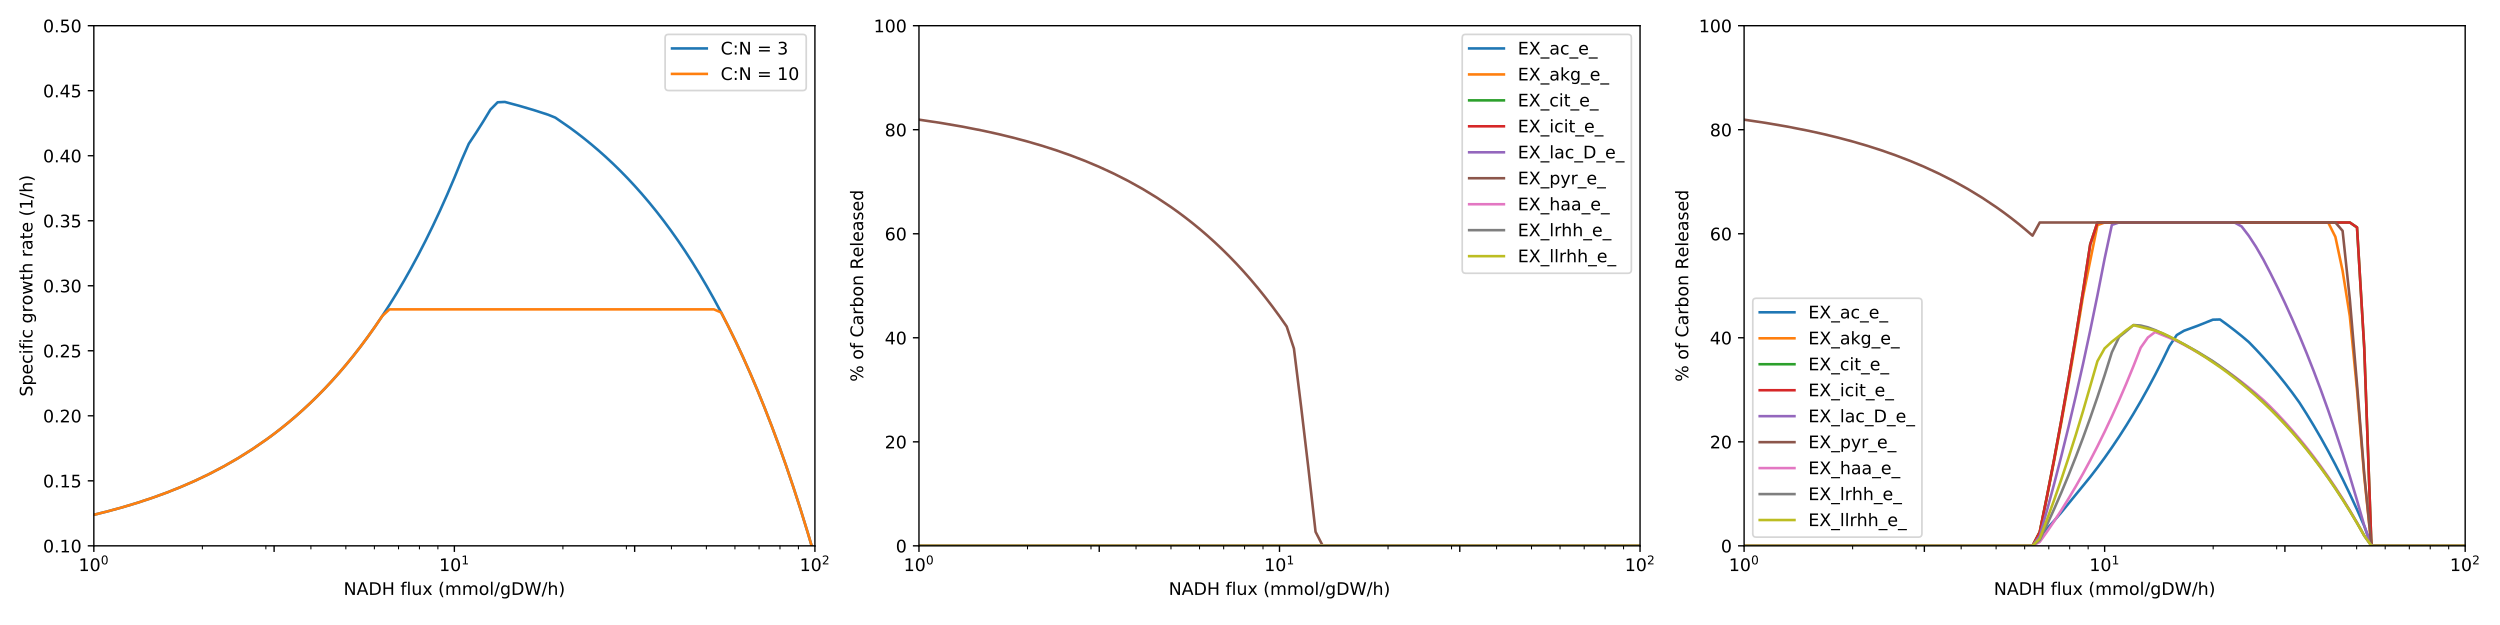 <?xml version="1.0" encoding="utf-8" standalone="no"?>
<!DOCTYPE svg PUBLIC "-//W3C//DTD SVG 1.1//EN"
  "http://www.w3.org/Graphics/SVG/1.1/DTD/svg11.dtd">
<!-- Created with matplotlib (https://matplotlib.org/) -->
<svg height="360pt" version="1.1" viewBox="0 0 1440 360" width="1440pt" xmlns="http://www.w3.org/2000/svg" xmlns:xlink="http://www.w3.org/1999/xlink">
 <defs>
  <style type="text/css">
*{stroke-linecap:butt;stroke-linejoin:round;}
  </style>
 </defs>
 <g id="figure_1">
  <g id="patch_1">
   <path d="M 0 360 
L 1440 360 
L 1440 0 
L 0 0 
z
" style="fill:#ffffff;"/>
  </g>
  <g id="axes_1">
   <g id="patch_2">
    <path d="M 54.05 314.4 
L 469.391 314.4 
L 469.391 14.8 
L 54.05 14.8 
z
" style="fill:#ffffff;"/>
   </g>
   <g id="matplotlib.axis_1">
    <g id="xtick_1">
     <g id="line2d_1">
      <defs>
       <path d="M 0 0 
L 0 3.5 
" id="m4ea2f92479" style="stroke:#000000;stroke-width:0.8;"/>
      </defs>
      <g>
       <use style="stroke:#000000;stroke-width:0.8;" x="54.05" xlink:href="#m4ea2f92479" y="314.4"/>
      </g>
     </g>
     <g id="text_1">
      <!-- $\mathdefault{10^{0}}$ -->
      <defs>
       <path d="M 12.406 8.297 
L 28.516 8.297 
L 28.516 63.922 
L 10.984 60.406 
L 10.984 69.391 
L 28.422 72.906 
L 38.281 72.906 
L 38.281 8.297 
L 54.391 8.297 
L 54.391 0 
L 12.406 0 
z
" id="DejaVuSans-49"/>
       <path d="M 31.781 66.406 
Q 24.172 66.406 20.328 58.906 
Q 16.5 51.422 16.5 36.375 
Q 16.5 21.391 20.328 13.891 
Q 24.172 6.391 31.781 6.391 
Q 39.453 6.391 43.281 13.891 
Q 47.125 21.391 47.125 36.375 
Q 47.125 51.422 43.281 58.906 
Q 39.453 66.406 31.781 66.406 
z
M 31.781 74.219 
Q 44.047 74.219 50.516 64.516 
Q 56.984 54.828 56.984 36.375 
Q 56.984 17.969 50.516 8.266 
Q 44.047 -1.422 31.781 -1.422 
Q 19.531 -1.422 13.062 8.266 
Q 6.594 17.969 6.594 36.375 
Q 6.594 54.828 13.062 64.516 
Q 19.531 74.219 31.781 74.219 
z
" id="DejaVuSans-48"/>
      </defs>
      <g transform="translate(45.25 328.998)scale(0.1 -0.1)">
       <use transform="translate(0 0.766)" xlink:href="#DejaVuSans-49"/>
       <use transform="translate(63.623 0.766)" xlink:href="#DejaVuSans-48"/>
       <use transform="translate(128.203 39.047)scale(0.7)" xlink:href="#DejaVuSans-48"/>
      </g>
     </g>
    </g>
    <g id="xtick_2">
     <g id="line2d_2">
      <g>
       <use style="stroke:#000000;stroke-width:0.8;" x="157.885" xlink:href="#m4ea2f92479" y="314.4"/>
      </g>
     </g>
    </g>
    <g id="xtick_3">
     <g id="line2d_3">
      <g>
       <use style="stroke:#000000;stroke-width:0.8;" x="261.721" xlink:href="#m4ea2f92479" y="314.4"/>
      </g>
     </g>
     <g id="text_2">
      <!-- $\mathdefault{10^{1}}$ -->
      <g transform="translate(252.921 328.998)scale(0.1 -0.1)">
       <use transform="translate(0 0.684)" xlink:href="#DejaVuSans-49"/>
       <use transform="translate(63.623 0.684)" xlink:href="#DejaVuSans-48"/>
       <use transform="translate(128.203 38.966)scale(0.7)" xlink:href="#DejaVuSans-49"/>
      </g>
     </g>
    </g>
    <g id="xtick_4">
     <g id="line2d_4">
      <g>
       <use style="stroke:#000000;stroke-width:0.8;" x="365.556" xlink:href="#m4ea2f92479" y="314.4"/>
      </g>
     </g>
    </g>
    <g id="xtick_5">
     <g id="line2d_5">
      <g>
       <use style="stroke:#000000;stroke-width:0.8;" x="469.391" xlink:href="#m4ea2f92479" y="314.4"/>
      </g>
     </g>
     <g id="text_3">
      <!-- $\mathdefault{10^{2}}$ -->
      <defs>
       <path d="M 19.188 8.297 
L 53.609 8.297 
L 53.609 0 
L 7.328 0 
L 7.328 8.297 
Q 12.938 14.109 22.625 23.891 
Q 32.328 33.688 34.812 36.531 
Q 39.547 41.844 41.422 45.531 
Q 43.312 49.219 43.312 52.781 
Q 43.312 58.594 39.234 62.25 
Q 35.156 65.922 28.609 65.922 
Q 23.969 65.922 18.812 64.312 
Q 13.672 62.703 7.812 59.422 
L 7.812 69.391 
Q 13.766 71.781 18.938 73 
Q 24.125 74.219 28.422 74.219 
Q 39.75 74.219 46.484 68.547 
Q 53.219 62.891 53.219 53.422 
Q 53.219 48.922 51.531 44.891 
Q 49.859 40.875 45.406 35.406 
Q 44.188 33.984 37.641 27.219 
Q 31.109 20.453 19.188 8.297 
z
" id="DejaVuSans-50"/>
      </defs>
      <g transform="translate(460.591 328.998)scale(0.1 -0.1)">
       <use transform="translate(0 0.766)" xlink:href="#DejaVuSans-49"/>
       <use transform="translate(63.623 0.766)" xlink:href="#DejaVuSans-48"/>
       <use transform="translate(128.203 39.047)scale(0.7)" xlink:href="#DejaVuSans-50"/>
      </g>
     </g>
    </g>
    <g id="xtick_6">
     <g id="line2d_6">
      <defs>
       <path d="M 0 0 
L 0 2 
" id="mc499359e6e" style="stroke:#000000;stroke-width:0.6;"/>
      </defs>
      <g>
       <use style="stroke:#000000;stroke-width:0.6;" x="116.565" xlink:href="#mc499359e6e" y="314.4"/>
      </g>
     </g>
    </g>
    <g id="xtick_7">
     <g id="line2d_7">
      <g>
       <use style="stroke:#000000;stroke-width:0.6;" x="153.134" xlink:href="#mc499359e6e" y="314.4"/>
      </g>
     </g>
    </g>
    <g id="xtick_8">
     <g id="line2d_8">
      <g>
       <use style="stroke:#000000;stroke-width:0.6;" x="179.08" xlink:href="#mc499359e6e" y="314.4"/>
      </g>
     </g>
    </g>
    <g id="xtick_9">
     <g id="line2d_9">
      <g>
       <use style="stroke:#000000;stroke-width:0.6;" x="199.206" xlink:href="#mc499359e6e" y="314.4"/>
      </g>
     </g>
    </g>
    <g id="xtick_10">
     <g id="line2d_10">
      <g>
       <use style="stroke:#000000;stroke-width:0.6;" x="215.649" xlink:href="#mc499359e6e" y="314.4"/>
      </g>
     </g>
    </g>
    <g id="xtick_11">
     <g id="line2d_11">
      <g>
       <use style="stroke:#000000;stroke-width:0.6;" x="229.552" xlink:href="#mc499359e6e" y="314.4"/>
      </g>
     </g>
    </g>
    <g id="xtick_12">
     <g id="line2d_12">
      <g>
       <use style="stroke:#000000;stroke-width:0.6;" x="241.595" xlink:href="#mc499359e6e" y="314.4"/>
      </g>
     </g>
    </g>
    <g id="xtick_13">
     <g id="line2d_13">
      <g>
       <use style="stroke:#000000;stroke-width:0.6;" x="252.218" xlink:href="#mc499359e6e" y="314.4"/>
      </g>
     </g>
    </g>
    <g id="xtick_14">
     <g id="line2d_14">
      <g>
       <use style="stroke:#000000;stroke-width:0.6;" x="324.236" xlink:href="#mc499359e6e" y="314.4"/>
      </g>
     </g>
    </g>
    <g id="xtick_15">
     <g id="line2d_15">
      <g>
       <use style="stroke:#000000;stroke-width:0.6;" x="360.805" xlink:href="#mc499359e6e" y="314.4"/>
      </g>
     </g>
    </g>
    <g id="xtick_16">
     <g id="line2d_16">
      <g>
       <use style="stroke:#000000;stroke-width:0.6;" x="386.751" xlink:href="#mc499359e6e" y="314.4"/>
      </g>
     </g>
    </g>
    <g id="xtick_17">
     <g id="line2d_17">
      <g>
       <use style="stroke:#000000;stroke-width:0.6;" x="406.876" xlink:href="#mc499359e6e" y="314.4"/>
      </g>
     </g>
    </g>
    <g id="xtick_18">
     <g id="line2d_18">
      <g>
       <use style="stroke:#000000;stroke-width:0.6;" x="423.32" xlink:href="#mc499359e6e" y="314.4"/>
      </g>
     </g>
    </g>
    <g id="xtick_19">
     <g id="line2d_19">
      <g>
       <use style="stroke:#000000;stroke-width:0.6;" x="437.223" xlink:href="#mc499359e6e" y="314.4"/>
      </g>
     </g>
    </g>
    <g id="xtick_20">
     <g id="line2d_20">
      <g>
       <use style="stroke:#000000;stroke-width:0.6;" x="449.266" xlink:href="#mc499359e6e" y="314.4"/>
      </g>
     </g>
    </g>
    <g id="xtick_21">
     <g id="line2d_21">
      <g>
       <use style="stroke:#000000;stroke-width:0.6;" x="459.889" xlink:href="#mc499359e6e" y="314.4"/>
      </g>
     </g>
    </g>
    <g id="text_4">
     <!-- NADH flux (mmol/gDW/h) -->
     <defs>
      <path d="M 9.812 72.906 
L 23.094 72.906 
L 55.422 11.922 
L 55.422 72.906 
L 64.984 72.906 
L 64.984 0 
L 51.703 0 
L 19.391 60.984 
L 19.391 0 
L 9.812 0 
z
" id="DejaVuSans-78"/>
      <path d="M 34.188 63.188 
L 20.797 26.906 
L 47.609 26.906 
z
M 28.609 72.906 
L 39.797 72.906 
L 67.578 0 
L 57.328 0 
L 50.688 18.703 
L 17.828 18.703 
L 11.188 0 
L 0.781 0 
z
" id="DejaVuSans-65"/>
      <path d="M 19.672 64.797 
L 19.672 8.109 
L 31.594 8.109 
Q 46.688 8.109 53.688 14.938 
Q 60.688 21.781 60.688 36.531 
Q 60.688 51.172 53.688 57.984 
Q 46.688 64.797 31.594 64.797 
z
M 9.812 72.906 
L 30.078 72.906 
Q 51.266 72.906 61.172 64.094 
Q 71.094 55.281 71.094 36.531 
Q 71.094 17.672 61.125 8.828 
Q 51.172 0 30.078 0 
L 9.812 0 
z
" id="DejaVuSans-68"/>
      <path d="M 9.812 72.906 
L 19.672 72.906 
L 19.672 43.016 
L 55.516 43.016 
L 55.516 72.906 
L 65.375 72.906 
L 65.375 0 
L 55.516 0 
L 55.516 34.719 
L 19.672 34.719 
L 19.672 0 
L 9.812 0 
z
" id="DejaVuSans-72"/>
      <path id="DejaVuSans-32"/>
      <path d="M 37.109 75.984 
L 37.109 68.5 
L 28.516 68.5 
Q 23.688 68.5 21.797 66.547 
Q 19.922 64.594 19.922 59.516 
L 19.922 54.688 
L 34.719 54.688 
L 34.719 47.703 
L 19.922 47.703 
L 19.922 0 
L 10.891 0 
L 10.891 47.703 
L 2.297 47.703 
L 2.297 54.688 
L 10.891 54.688 
L 10.891 58.5 
Q 10.891 67.625 15.141 71.797 
Q 19.391 75.984 28.609 75.984 
z
" id="DejaVuSans-102"/>
      <path d="M 9.422 75.984 
L 18.406 75.984 
L 18.406 0 
L 9.422 0 
z
" id="DejaVuSans-108"/>
      <path d="M 8.5 21.578 
L 8.5 54.688 
L 17.484 54.688 
L 17.484 21.922 
Q 17.484 14.156 20.5 10.266 
Q 23.531 6.391 29.594 6.391 
Q 36.859 6.391 41.078 11.031 
Q 45.312 15.672 45.312 23.688 
L 45.312 54.688 
L 54.297 54.688 
L 54.297 0 
L 45.312 0 
L 45.312 8.406 
Q 42.047 3.422 37.719 1 
Q 33.406 -1.422 27.688 -1.422 
Q 18.266 -1.422 13.375 4.438 
Q 8.5 10.297 8.5 21.578 
z
M 31.109 56 
z
" id="DejaVuSans-117"/>
      <path d="M 54.891 54.688 
L 35.109 28.078 
L 55.906 0 
L 45.312 0 
L 29.391 21.484 
L 13.484 0 
L 2.875 0 
L 24.125 28.609 
L 4.688 54.688 
L 15.281 54.688 
L 29.781 35.203 
L 44.281 54.688 
z
" id="DejaVuSans-120"/>
      <path d="M 31 75.875 
Q 24.469 64.656 21.281 53.656 
Q 18.109 42.672 18.109 31.391 
Q 18.109 20.125 21.312 9.062 
Q 24.516 -2 31 -13.188 
L 23.188 -13.188 
Q 15.875 -1.703 12.234 9.375 
Q 8.594 20.453 8.594 31.391 
Q 8.594 42.281 12.203 53.312 
Q 15.828 64.359 23.188 75.875 
z
" id="DejaVuSans-40"/>
      <path d="M 52 44.188 
Q 55.375 50.25 60.062 53.125 
Q 64.75 56 71.094 56 
Q 79.641 56 84.281 50.016 
Q 88.922 44.047 88.922 33.016 
L 88.922 0 
L 79.891 0 
L 79.891 32.719 
Q 79.891 40.578 77.094 44.375 
Q 74.312 48.188 68.609 48.188 
Q 61.625 48.188 57.562 43.547 
Q 53.516 38.922 53.516 30.906 
L 53.516 0 
L 44.484 0 
L 44.484 32.719 
Q 44.484 40.625 41.703 44.406 
Q 38.922 48.188 33.109 48.188 
Q 26.219 48.188 22.156 43.531 
Q 18.109 38.875 18.109 30.906 
L 18.109 0 
L 9.078 0 
L 9.078 54.688 
L 18.109 54.688 
L 18.109 46.188 
Q 21.188 51.219 25.484 53.609 
Q 29.781 56 35.688 56 
Q 41.656 56 45.828 52.969 
Q 50 49.953 52 44.188 
z
" id="DejaVuSans-109"/>
      <path d="M 30.609 48.391 
Q 23.391 48.391 19.188 42.75 
Q 14.984 37.109 14.984 27.297 
Q 14.984 17.484 19.156 11.844 
Q 23.344 6.203 30.609 6.203 
Q 37.797 6.203 41.984 11.859 
Q 46.188 17.531 46.188 27.297 
Q 46.188 37.016 41.984 42.703 
Q 37.797 48.391 30.609 48.391 
z
M 30.609 56 
Q 42.328 56 49.016 48.375 
Q 55.719 40.766 55.719 27.297 
Q 55.719 13.875 49.016 6.219 
Q 42.328 -1.422 30.609 -1.422 
Q 18.844 -1.422 12.172 6.219 
Q 5.516 13.875 5.516 27.297 
Q 5.516 40.766 12.172 48.375 
Q 18.844 56 30.609 56 
z
" id="DejaVuSans-111"/>
      <path d="M 25.391 72.906 
L 33.688 72.906 
L 8.297 -9.281 
L 0 -9.281 
z
" id="DejaVuSans-47"/>
      <path d="M 45.406 27.984 
Q 45.406 37.75 41.375 43.109 
Q 37.359 48.484 30.078 48.484 
Q 22.859 48.484 18.828 43.109 
Q 14.797 37.75 14.797 27.984 
Q 14.797 18.266 18.828 12.891 
Q 22.859 7.516 30.078 7.516 
Q 37.359 7.516 41.375 12.891 
Q 45.406 18.266 45.406 27.984 
z
M 54.391 6.781 
Q 54.391 -7.172 48.188 -13.984 
Q 42 -20.797 29.203 -20.797 
Q 24.469 -20.797 20.266 -20.094 
Q 16.062 -19.391 12.109 -17.922 
L 12.109 -9.188 
Q 16.062 -11.328 19.922 -12.344 
Q 23.781 -13.375 27.781 -13.375 
Q 36.625 -13.375 41.016 -8.766 
Q 45.406 -4.156 45.406 5.172 
L 45.406 9.625 
Q 42.625 4.781 38.281 2.391 
Q 33.938 0 27.875 0 
Q 17.828 0 11.672 7.656 
Q 5.516 15.328 5.516 27.984 
Q 5.516 40.672 11.672 48.328 
Q 17.828 56 27.875 56 
Q 33.938 56 38.281 53.609 
Q 42.625 51.219 45.406 46.391 
L 45.406 54.688 
L 54.391 54.688 
z
" id="DejaVuSans-103"/>
      <path d="M 3.328 72.906 
L 13.281 72.906 
L 28.609 11.281 
L 43.891 72.906 
L 54.984 72.906 
L 70.312 11.281 
L 85.594 72.906 
L 95.609 72.906 
L 77.297 0 
L 64.891 0 
L 49.516 63.281 
L 33.984 0 
L 21.578 0 
z
" id="DejaVuSans-87"/>
      <path d="M 54.891 33.016 
L 54.891 0 
L 45.906 0 
L 45.906 32.719 
Q 45.906 40.484 42.875 44.328 
Q 39.844 48.188 33.797 48.188 
Q 26.516 48.188 22.312 43.547 
Q 18.109 38.922 18.109 30.906 
L 18.109 0 
L 9.078 0 
L 9.078 75.984 
L 18.109 75.984 
L 18.109 46.188 
Q 21.344 51.125 25.703 53.562 
Q 30.078 56 35.797 56 
Q 45.219 56 50.047 50.172 
Q 54.891 44.344 54.891 33.016 
z
" id="DejaVuSans-104"/>
      <path d="M 8.016 75.875 
L 15.828 75.875 
Q 23.141 64.359 26.781 53.312 
Q 30.422 42.281 30.422 31.391 
Q 30.422 20.453 26.781 9.375 
Q 23.141 -1.703 15.828 -13.188 
L 8.016 -13.188 
Q 14.5 -2 17.703 9.062 
Q 20.906 20.125 20.906 31.391 
Q 20.906 42.672 17.703 53.656 
Q 14.5 64.656 8.016 75.875 
z
" id="DejaVuSans-41"/>
     </defs>
     <g transform="translate(197.898 342.677)scale(0.1 -0.1)">
      <use xlink:href="#DejaVuSans-78"/>
      <use x="74.805" xlink:href="#DejaVuSans-65"/>
      <use x="143.213" xlink:href="#DejaVuSans-68"/>
      <use x="220.215" xlink:href="#DejaVuSans-72"/>
      <use x="295.41" xlink:href="#DejaVuSans-32"/>
      <use x="327.197" xlink:href="#DejaVuSans-102"/>
      <use x="362.402" xlink:href="#DejaVuSans-108"/>
      <use x="390.186" xlink:href="#DejaVuSans-117"/>
      <use x="453.564" xlink:href="#DejaVuSans-120"/>
      <use x="512.744" xlink:href="#DejaVuSans-32"/>
      <use x="544.531" xlink:href="#DejaVuSans-40"/>
      <use x="583.545" xlink:href="#DejaVuSans-109"/>
      <use x="680.957" xlink:href="#DejaVuSans-109"/>
      <use x="778.369" xlink:href="#DejaVuSans-111"/>
      <use x="839.551" xlink:href="#DejaVuSans-108"/>
      <use x="867.334" xlink:href="#DejaVuSans-47"/>
      <use x="901.025" xlink:href="#DejaVuSans-103"/>
      <use x="964.502" xlink:href="#DejaVuSans-68"/>
      <use x="1041.504" xlink:href="#DejaVuSans-87"/>
      <use x="1140.381" xlink:href="#DejaVuSans-47"/>
      <use x="1174.072" xlink:href="#DejaVuSans-104"/>
      <use x="1237.451" xlink:href="#DejaVuSans-41"/>
     </g>
    </g>
   </g>
   <g id="matplotlib.axis_2">
    <g id="ytick_1">
     <g id="line2d_22">
      <defs>
       <path d="M 0 0 
L -3.5 0 
" id="m643ef86c86" style="stroke:#000000;stroke-width:0.8;"/>
      </defs>
      <g>
       <use style="stroke:#000000;stroke-width:0.8;" x="54.05" xlink:href="#m643ef86c86" y="314.4"/>
      </g>
     </g>
     <g id="text_5">
      <!-- 0.10 -->
      <defs>
       <path d="M 10.688 12.406 
L 21 12.406 
L 21 0 
L 10.688 0 
z
" id="DejaVuSans-46"/>
      </defs>
      <g transform="translate(24.784 318.199)scale(0.1 -0.1)">
       <use xlink:href="#DejaVuSans-48"/>
       <use x="63.623" xlink:href="#DejaVuSans-46"/>
       <use x="95.41" xlink:href="#DejaVuSans-49"/>
       <use x="159.033" xlink:href="#DejaVuSans-48"/>
      </g>
     </g>
    </g>
    <g id="ytick_2">
     <g id="line2d_23">
      <g>
       <use style="stroke:#000000;stroke-width:0.8;" x="54.05" xlink:href="#m643ef86c86" y="276.95"/>
      </g>
     </g>
     <g id="text_6">
      <!-- 0.15 -->
      <defs>
       <path d="M 10.797 72.906 
L 49.516 72.906 
L 49.516 64.594 
L 19.828 64.594 
L 19.828 46.734 
Q 21.969 47.469 24.109 47.828 
Q 26.266 48.188 28.422 48.188 
Q 40.625 48.188 47.75 41.5 
Q 54.891 34.812 54.891 23.391 
Q 54.891 11.625 47.562 5.094 
Q 40.234 -1.422 26.906 -1.422 
Q 22.312 -1.422 17.547 -0.641 
Q 12.797 0.141 7.719 1.703 
L 7.719 11.625 
Q 12.109 9.234 16.797 8.062 
Q 21.484 6.891 26.703 6.891 
Q 35.156 6.891 40.078 11.328 
Q 45.016 15.766 45.016 23.391 
Q 45.016 31 40.078 35.438 
Q 35.156 39.891 26.703 39.891 
Q 22.75 39.891 18.812 39.016 
Q 14.891 38.141 10.797 36.281 
z
" id="DejaVuSans-53"/>
      </defs>
      <g transform="translate(24.784 280.749)scale(0.1 -0.1)">
       <use xlink:href="#DejaVuSans-48"/>
       <use x="63.623" xlink:href="#DejaVuSans-46"/>
       <use x="95.41" xlink:href="#DejaVuSans-49"/>
       <use x="159.033" xlink:href="#DejaVuSans-53"/>
      </g>
     </g>
    </g>
    <g id="ytick_3">
     <g id="line2d_24">
      <g>
       <use style="stroke:#000000;stroke-width:0.8;" x="54.05" xlink:href="#m643ef86c86" y="239.5"/>
      </g>
     </g>
     <g id="text_7">
      <!-- 0.20 -->
      <g transform="translate(24.784 243.299)scale(0.1 -0.1)">
       <use xlink:href="#DejaVuSans-48"/>
       <use x="63.623" xlink:href="#DejaVuSans-46"/>
       <use x="95.41" xlink:href="#DejaVuSans-50"/>
       <use x="159.033" xlink:href="#DejaVuSans-48"/>
      </g>
     </g>
    </g>
    <g id="ytick_4">
     <g id="line2d_25">
      <g>
       <use style="stroke:#000000;stroke-width:0.8;" x="54.05" xlink:href="#m643ef86c86" y="202.05"/>
      </g>
     </g>
     <g id="text_8">
      <!-- 0.25 -->
      <g transform="translate(24.784 205.849)scale(0.1 -0.1)">
       <use xlink:href="#DejaVuSans-48"/>
       <use x="63.623" xlink:href="#DejaVuSans-46"/>
       <use x="95.41" xlink:href="#DejaVuSans-50"/>
       <use x="159.033" xlink:href="#DejaVuSans-53"/>
      </g>
     </g>
    </g>
    <g id="ytick_5">
     <g id="line2d_26">
      <g>
       <use style="stroke:#000000;stroke-width:0.8;" x="54.05" xlink:href="#m643ef86c86" y="164.6"/>
      </g>
     </g>
     <g id="text_9">
      <!-- 0.30 -->
      <defs>
       <path d="M 40.578 39.312 
Q 47.656 37.797 51.625 33 
Q 55.609 28.219 55.609 21.188 
Q 55.609 10.406 48.188 4.484 
Q 40.766 -1.422 27.094 -1.422 
Q 22.516 -1.422 17.656 -0.516 
Q 12.797 0.391 7.625 2.203 
L 7.625 11.719 
Q 11.719 9.328 16.594 8.109 
Q 21.484 6.891 26.812 6.891 
Q 36.078 6.891 40.938 10.547 
Q 45.797 14.203 45.797 21.188 
Q 45.797 27.641 41.281 31.266 
Q 36.766 34.906 28.719 34.906 
L 20.219 34.906 
L 20.219 43.016 
L 29.109 43.016 
Q 36.375 43.016 40.234 45.922 
Q 44.094 48.828 44.094 54.297 
Q 44.094 59.906 40.109 62.906 
Q 36.141 65.922 28.719 65.922 
Q 24.656 65.922 20.016 65.031 
Q 15.375 64.156 9.812 62.312 
L 9.812 71.094 
Q 15.438 72.656 20.344 73.438 
Q 25.25 74.219 29.594 74.219 
Q 40.828 74.219 47.359 69.109 
Q 53.906 64.016 53.906 55.328 
Q 53.906 49.266 50.438 45.094 
Q 46.969 40.922 40.578 39.312 
z
" id="DejaVuSans-51"/>
      </defs>
      <g transform="translate(24.784 168.399)scale(0.1 -0.1)">
       <use xlink:href="#DejaVuSans-48"/>
       <use x="63.623" xlink:href="#DejaVuSans-46"/>
       <use x="95.41" xlink:href="#DejaVuSans-51"/>
       <use x="159.033" xlink:href="#DejaVuSans-48"/>
      </g>
     </g>
    </g>
    <g id="ytick_6">
     <g id="line2d_27">
      <g>
       <use style="stroke:#000000;stroke-width:0.8;" x="54.05" xlink:href="#m643ef86c86" y="127.15"/>
      </g>
     </g>
     <g id="text_10">
      <!-- 0.35 -->
      <g transform="translate(24.784 130.949)scale(0.1 -0.1)">
       <use xlink:href="#DejaVuSans-48"/>
       <use x="63.623" xlink:href="#DejaVuSans-46"/>
       <use x="95.41" xlink:href="#DejaVuSans-51"/>
       <use x="159.033" xlink:href="#DejaVuSans-53"/>
      </g>
     </g>
    </g>
    <g id="ytick_7">
     <g id="line2d_28">
      <g>
       <use style="stroke:#000000;stroke-width:0.8;" x="54.05" xlink:href="#m643ef86c86" y="89.7"/>
      </g>
     </g>
     <g id="text_11">
      <!-- 0.40 -->
      <defs>
       <path d="M 37.797 64.312 
L 12.891 25.391 
L 37.797 25.391 
z
M 35.203 72.906 
L 47.609 72.906 
L 47.609 25.391 
L 58.016 25.391 
L 58.016 17.188 
L 47.609 17.188 
L 47.609 0 
L 37.797 0 
L 37.797 17.188 
L 4.891 17.188 
L 4.891 26.703 
z
" id="DejaVuSans-52"/>
      </defs>
      <g transform="translate(24.784 93.499)scale(0.1 -0.1)">
       <use xlink:href="#DejaVuSans-48"/>
       <use x="63.623" xlink:href="#DejaVuSans-46"/>
       <use x="95.41" xlink:href="#DejaVuSans-52"/>
       <use x="159.033" xlink:href="#DejaVuSans-48"/>
      </g>
     </g>
    </g>
    <g id="ytick_8">
     <g id="line2d_29">
      <g>
       <use style="stroke:#000000;stroke-width:0.8;" x="54.05" xlink:href="#m643ef86c86" y="52.25"/>
      </g>
     </g>
     <g id="text_12">
      <!-- 0.45 -->
      <g transform="translate(24.784 56.049)scale(0.1 -0.1)">
       <use xlink:href="#DejaVuSans-48"/>
       <use x="63.623" xlink:href="#DejaVuSans-46"/>
       <use x="95.41" xlink:href="#DejaVuSans-52"/>
       <use x="159.033" xlink:href="#DejaVuSans-53"/>
      </g>
     </g>
    </g>
    <g id="ytick_9">
     <g id="line2d_30">
      <g>
       <use style="stroke:#000000;stroke-width:0.8;" x="54.05" xlink:href="#m643ef86c86" y="14.8"/>
      </g>
     </g>
     <g id="text_13">
      <!-- 0.50 -->
      <g transform="translate(24.784 18.599)scale(0.1 -0.1)">
       <use xlink:href="#DejaVuSans-48"/>
       <use x="63.623" xlink:href="#DejaVuSans-46"/>
       <use x="95.41" xlink:href="#DejaVuSans-53"/>
       <use x="159.033" xlink:href="#DejaVuSans-48"/>
      </g>
     </g>
    </g>
    <g id="text_14">
     <!-- Specific growth rate (1/h) -->
     <defs>
      <path d="M 53.516 70.516 
L 53.516 60.891 
Q 47.906 63.578 42.922 64.891 
Q 37.938 66.219 33.297 66.219 
Q 25.25 66.219 20.875 63.094 
Q 16.5 59.969 16.5 54.203 
Q 16.5 49.359 19.406 46.891 
Q 22.312 44.438 30.422 42.922 
L 36.375 41.703 
Q 47.406 39.594 52.656 34.297 
Q 57.906 29 57.906 20.125 
Q 57.906 9.516 50.797 4.047 
Q 43.703 -1.422 29.984 -1.422 
Q 24.812 -1.422 18.969 -0.25 
Q 13.141 0.922 6.891 3.219 
L 6.891 13.375 
Q 12.891 10.016 18.656 8.297 
Q 24.422 6.594 29.984 6.594 
Q 38.422 6.594 43.016 9.906 
Q 47.609 13.234 47.609 19.391 
Q 47.609 24.75 44.312 27.781 
Q 41.016 30.812 33.5 32.328 
L 27.484 33.5 
Q 16.453 35.688 11.516 40.375 
Q 6.594 45.062 6.594 53.422 
Q 6.594 63.094 13.406 68.656 
Q 20.219 74.219 32.172 74.219 
Q 37.312 74.219 42.625 73.281 
Q 47.953 72.359 53.516 70.516 
z
" id="DejaVuSans-83"/>
      <path d="M 18.109 8.203 
L 18.109 -20.797 
L 9.078 -20.797 
L 9.078 54.688 
L 18.109 54.688 
L 18.109 46.391 
Q 20.953 51.266 25.266 53.625 
Q 29.594 56 35.594 56 
Q 45.562 56 51.781 48.094 
Q 58.016 40.188 58.016 27.297 
Q 58.016 14.406 51.781 6.484 
Q 45.562 -1.422 35.594 -1.422 
Q 29.594 -1.422 25.266 0.953 
Q 20.953 3.328 18.109 8.203 
z
M 48.688 27.297 
Q 48.688 37.203 44.609 42.844 
Q 40.531 48.484 33.406 48.484 
Q 26.266 48.484 22.188 42.844 
Q 18.109 37.203 18.109 27.297 
Q 18.109 17.391 22.188 11.75 
Q 26.266 6.109 33.406 6.109 
Q 40.531 6.109 44.609 11.75 
Q 48.688 17.391 48.688 27.297 
z
" id="DejaVuSans-112"/>
      <path d="M 56.203 29.594 
L 56.203 25.203 
L 14.891 25.203 
Q 15.484 15.922 20.484 11.062 
Q 25.484 6.203 34.422 6.203 
Q 39.594 6.203 44.453 7.469 
Q 49.312 8.734 54.109 11.281 
L 54.109 2.781 
Q 49.266 0.734 44.188 -0.344 
Q 39.109 -1.422 33.891 -1.422 
Q 20.797 -1.422 13.156 6.188 
Q 5.516 13.812 5.516 26.812 
Q 5.516 40.234 12.766 48.109 
Q 20.016 56 32.328 56 
Q 43.359 56 49.781 48.891 
Q 56.203 41.797 56.203 29.594 
z
M 47.219 32.234 
Q 47.125 39.594 43.094 43.984 
Q 39.062 48.391 32.422 48.391 
Q 24.906 48.391 20.391 44.141 
Q 15.875 39.891 15.188 32.172 
z
" id="DejaVuSans-101"/>
      <path d="M 48.781 52.594 
L 48.781 44.188 
Q 44.969 46.297 41.141 47.344 
Q 37.312 48.391 33.406 48.391 
Q 24.656 48.391 19.812 42.844 
Q 14.984 37.312 14.984 27.297 
Q 14.984 17.281 19.812 11.734 
Q 24.656 6.203 33.406 6.203 
Q 37.312 6.203 41.141 7.25 
Q 44.969 8.297 48.781 10.406 
L 48.781 2.094 
Q 45.016 0.344 40.984 -0.531 
Q 36.969 -1.422 32.422 -1.422 
Q 20.062 -1.422 12.781 6.344 
Q 5.516 14.109 5.516 27.297 
Q 5.516 40.672 12.859 48.328 
Q 20.219 56 33.016 56 
Q 37.156 56 41.109 55.141 
Q 45.062 54.297 48.781 52.594 
z
" id="DejaVuSans-99"/>
      <path d="M 9.422 54.688 
L 18.406 54.688 
L 18.406 0 
L 9.422 0 
z
M 9.422 75.984 
L 18.406 75.984 
L 18.406 64.594 
L 9.422 64.594 
z
" id="DejaVuSans-105"/>
      <path d="M 41.109 46.297 
Q 39.594 47.172 37.812 47.578 
Q 36.031 48 33.891 48 
Q 26.266 48 22.188 43.047 
Q 18.109 38.094 18.109 28.812 
L 18.109 0 
L 9.078 0 
L 9.078 54.688 
L 18.109 54.688 
L 18.109 46.188 
Q 20.953 51.172 25.484 53.578 
Q 30.031 56 36.531 56 
Q 37.453 56 38.578 55.875 
Q 39.703 55.766 41.062 55.516 
z
" id="DejaVuSans-114"/>
      <path d="M 4.203 54.688 
L 13.188 54.688 
L 24.422 12.016 
L 35.594 54.688 
L 46.188 54.688 
L 57.422 12.016 
L 68.609 54.688 
L 77.594 54.688 
L 63.281 0 
L 52.688 0 
L 40.922 44.828 
L 29.109 0 
L 18.5 0 
z
" id="DejaVuSans-119"/>
      <path d="M 18.312 70.219 
L 18.312 54.688 
L 36.812 54.688 
L 36.812 47.703 
L 18.312 47.703 
L 18.312 18.016 
Q 18.312 11.328 20.141 9.422 
Q 21.969 7.516 27.594 7.516 
L 36.812 7.516 
L 36.812 0 
L 27.594 0 
Q 17.188 0 13.234 3.875 
Q 9.281 7.766 9.281 18.016 
L 9.281 47.703 
L 2.688 47.703 
L 2.688 54.688 
L 9.281 54.688 
L 9.281 70.219 
z
" id="DejaVuSans-116"/>
      <path d="M 34.281 27.484 
Q 23.391 27.484 19.188 25 
Q 14.984 22.516 14.984 16.5 
Q 14.984 11.719 18.141 8.906 
Q 21.297 6.109 26.703 6.109 
Q 34.188 6.109 38.703 11.406 
Q 43.219 16.703 43.219 25.484 
L 43.219 27.484 
z
M 52.203 31.203 
L 52.203 0 
L 43.219 0 
L 43.219 8.297 
Q 40.141 3.328 35.547 0.953 
Q 30.953 -1.422 24.312 -1.422 
Q 15.922 -1.422 10.953 3.297 
Q 6 8.016 6 15.922 
Q 6 25.141 12.172 29.828 
Q 18.359 34.516 30.609 34.516 
L 43.219 34.516 
L 43.219 35.406 
Q 43.219 41.609 39.141 45 
Q 35.062 48.391 27.688 48.391 
Q 23 48.391 18.547 47.266 
Q 14.109 46.141 10.016 43.891 
L 10.016 52.203 
Q 14.938 54.109 19.578 55.047 
Q 24.219 56 28.609 56 
Q 40.484 56 46.344 49.844 
Q 52.203 43.703 52.203 31.203 
z
" id="DejaVuSans-97"/>
     </defs>
     <g transform="translate(18.705 228.427)rotate(-90)scale(0.1 -0.1)">
      <use xlink:href="#DejaVuSans-83"/>
      <use x="63.477" xlink:href="#DejaVuSans-112"/>
      <use x="126.953" xlink:href="#DejaVuSans-101"/>
      <use x="188.477" xlink:href="#DejaVuSans-99"/>
      <use x="243.457" xlink:href="#DejaVuSans-105"/>
      <use x="271.24" xlink:href="#DejaVuSans-102"/>
      <use x="306.445" xlink:href="#DejaVuSans-105"/>
      <use x="334.229" xlink:href="#DejaVuSans-99"/>
      <use x="389.209" xlink:href="#DejaVuSans-32"/>
      <use x="420.996" xlink:href="#DejaVuSans-103"/>
      <use x="484.473" xlink:href="#DejaVuSans-114"/>
      <use x="525.555" xlink:href="#DejaVuSans-111"/>
      <use x="586.736" xlink:href="#DejaVuSans-119"/>
      <use x="668.523" xlink:href="#DejaVuSans-116"/>
      <use x="707.732" xlink:href="#DejaVuSans-104"/>
      <use x="771.111" xlink:href="#DejaVuSans-32"/>
      <use x="802.898" xlink:href="#DejaVuSans-114"/>
      <use x="844.012" xlink:href="#DejaVuSans-97"/>
      <use x="905.291" xlink:href="#DejaVuSans-116"/>
      <use x="944.5" xlink:href="#DejaVuSans-101"/>
      <use x="1006.023" xlink:href="#DejaVuSans-32"/>
      <use x="1037.811" xlink:href="#DejaVuSans-40"/>
      <use x="1076.824" xlink:href="#DejaVuSans-49"/>
      <use x="1140.447" xlink:href="#DejaVuSans-47"/>
      <use x="1174.139" xlink:href="#DejaVuSans-104"/>
      <use x="1237.518" xlink:href="#DejaVuSans-41"/>
     </g>
    </g>
   </g>
   <g id="line2d_31">
    <path clip-path="url(#p6cfae459de)" d="M -1 306.843 
L 8.362 305.401 
L 20.823 303.337 
L 33.283 300.967 
L 45.743 298.417 
L 54.05 296.52 
L 62.357 294.439 
L 70.664 292.157 
L 78.97 289.656 
L 87.277 286.913 
L 95.584 283.905 
L 103.891 280.607 
L 112.198 276.991 
L 120.505 273.026 
L 128.811 268.679 
L 137.118 263.912 
L 145.425 258.685 
L 153.732 252.954 
L 157.885 249.884 
L 162.039 246.67 
L 166.192 243.304 
L 170.346 239.78 
L 174.499 236.089 
L 178.652 232.225 
L 182.806 228.178 
L 186.959 223.941 
L 191.113 219.504 
L 195.266 214.858 
L 199.42 209.993 
L 203.573 204.899 
L 207.726 199.564 
L 211.88 193.978 
L 216.033 188.129 
L 220.187 182.005 
L 224.34 175.591 
L 228.493 168.876 
L 232.647 161.843 
L 236.8 154.48 
L 240.954 146.769 
L 245.107 138.695 
L 249.26 130.241 
L 253.414 121.388 
L 257.567 112.118 
L 261.721 102.411 
L 265.874 92.246 
L 270.028 82.772 
L 274.181 76.524 
L 278.334 69.981 
L 282.488 63.131 
L 286.641 58.907 
L 290.795 58.72 
L 299.101 60.949 
L 307.408 63.393 
L 315.715 66.073 
L 319.869 67.754 
L 328.175 73.501 
L 332.329 76.579 
L 336.482 79.802 
L 340.636 83.177 
L 344.789 86.712 
L 348.942 90.413 
L 353.096 94.288 
L 357.249 98.346 
L 361.403 102.595 
L 365.556 107.044 
L 369.709 111.703 
L 373.863 116.582 
L 378.016 121.691 
L 382.17 127.04 
L 386.323 132.641 
L 390.477 138.507 
L 394.63 144.649 
L 398.783 151.08 
L 402.937 157.814 
L 407.09 164.866 
L 411.244 172.25 
L 415.397 179.983 
L 419.55 188.079 
L 423.704 196.557 
L 427.857 205.435 
L 432.011 214.731 
L 436.164 224.465 
L 440.318 234.658 
L 444.471 245.332 
L 448.624 256.508 
L 452.778 268.211 
L 456.931 280.466 
L 461.085 293.298 
L 465.238 306.735 
L 469.391 320.805 
L 473.545 335.538 
L 477.698 350.966 
L 480.278 361 
L 480.278 361 
" style="fill:none;stroke:#1f77b4;stroke-linecap:square;stroke-width:1.5;"/>
   </g>
   <g id="line2d_32">
    <path clip-path="url(#p6cfae459de)" d="M -1 306.843 
L 8.362 305.401 
L 20.823 303.337 
L 33.283 300.967 
L 45.743 298.417 
L 54.05 296.52 
L 62.357 294.439 
L 70.664 292.157 
L 78.97 289.656 
L 87.277 286.913 
L 95.584 283.905 
L 103.891 280.607 
L 112.198 276.991 
L 120.505 273.026 
L 128.811 268.679 
L 137.118 263.912 
L 145.425 258.685 
L 153.732 252.954 
L 157.885 249.884 
L 162.039 246.67 
L 166.192 243.304 
L 170.346 239.78 
L 174.499 236.089 
L 178.652 232.225 
L 182.806 228.178 
L 186.959 223.941 
L 191.113 219.504 
L 195.266 214.858 
L 199.42 209.993 
L 203.573 204.899 
L 207.726 199.564 
L 211.88 193.978 
L 216.033 188.129 
L 220.187 182.005 
L 224.34 178.207 
L 411.244 178.207 
L 415.397 179.983 
L 419.55 188.079 
L 423.704 196.557 
L 427.857 205.435 
L 432.011 214.731 
L 436.164 224.465 
L 440.318 234.658 
L 444.471 245.332 
L 448.624 256.508 
L 452.778 268.211 
L 456.931 280.466 
L 461.085 293.298 
L 465.238 306.735 
L 469.391 320.805 
L 473.545 335.538 
L 477.698 350.966 
L 480.278 361 
L 480.278 361 
" style="fill:none;stroke:#ff7f0e;stroke-linecap:square;stroke-width:1.5;"/>
   </g>
   <g id="patch_3">
    <path d="M 54.05 314.4 
L 54.05 14.8 
" style="fill:none;stroke:#000000;stroke-linecap:square;stroke-linejoin:miter;stroke-width:0.8;"/>
   </g>
   <g id="patch_4">
    <path d="M 469.391 314.4 
L 469.391 14.8 
" style="fill:none;stroke:#000000;stroke-linecap:square;stroke-linejoin:miter;stroke-width:0.8;"/>
   </g>
   <g id="patch_5">
    <path d="M 54.05 314.4 
L 469.391 314.4 
" style="fill:none;stroke:#000000;stroke-linecap:square;stroke-linejoin:miter;stroke-width:0.8;"/>
   </g>
   <g id="patch_6">
    <path d="M 54.05 14.8 
L 469.391 14.8 
" style="fill:none;stroke:#000000;stroke-linecap:square;stroke-linejoin:miter;stroke-width:0.8;"/>
   </g>
   <g id="legend_1">
    <g id="patch_7">
     <path d="M 385.098 52.156 
L 462.391 52.156 
Q 464.391 52.156 464.391 50.156 
L 464.391 21.8 
Q 464.391 19.8 462.391 19.8 
L 385.098 19.8 
Q 383.098 19.8 383.098 21.8 
L 383.098 50.156 
Q 383.098 52.156 385.098 52.156 
z
" style="fill:#ffffff;opacity:0.8;stroke:#cccccc;stroke-linejoin:miter;"/>
    </g>
    <g id="line2d_33">
     <path d="M 387.098 27.898 
L 407.098 27.898 
" style="fill:none;stroke:#1f77b4;stroke-linecap:square;stroke-width:1.5;"/>
    </g>
    <g id="line2d_34"/>
    <g id="text_15">
     <!-- C:N = 3 -->
     <defs>
      <path d="M 64.406 67.281 
L 64.406 56.891 
Q 59.422 61.531 53.781 63.812 
Q 48.141 66.109 41.797 66.109 
Q 29.297 66.109 22.656 58.469 
Q 16.016 50.828 16.016 36.375 
Q 16.016 21.969 22.656 14.328 
Q 29.297 6.688 41.797 6.688 
Q 48.141 6.688 53.781 8.984 
Q 59.422 11.281 64.406 15.922 
L 64.406 5.609 
Q 59.234 2.094 53.438 0.328 
Q 47.656 -1.422 41.219 -1.422 
Q 24.656 -1.422 15.125 8.703 
Q 5.609 18.844 5.609 36.375 
Q 5.609 53.953 15.125 64.078 
Q 24.656 74.219 41.219 74.219 
Q 47.75 74.219 53.531 72.484 
Q 59.328 70.75 64.406 67.281 
z
" id="DejaVuSans-67"/>
      <path d="M 11.719 12.406 
L 22.016 12.406 
L 22.016 0 
L 11.719 0 
z
M 11.719 51.703 
L 22.016 51.703 
L 22.016 39.312 
L 11.719 39.312 
z
" id="DejaVuSans-58"/>
      <path d="M 10.594 45.406 
L 73.188 45.406 
L 73.188 37.203 
L 10.594 37.203 
z
M 10.594 25.484 
L 73.188 25.484 
L 73.188 17.188 
L 10.594 17.188 
z
" id="DejaVuSans-61"/>
     </defs>
     <g transform="translate(415.098 31.398)scale(0.1 -0.1)">
      <use xlink:href="#DejaVuSans-67"/>
      <use x="69.824" xlink:href="#DejaVuSans-58"/>
      <use x="103.516" xlink:href="#DejaVuSans-78"/>
      <use x="178.32" xlink:href="#DejaVuSans-32"/>
      <use x="210.107" xlink:href="#DejaVuSans-61"/>
      <use x="293.896" xlink:href="#DejaVuSans-32"/>
      <use x="325.684" xlink:href="#DejaVuSans-51"/>
     </g>
    </g>
    <g id="line2d_35">
     <path d="M 387.098 42.577 
L 407.098 42.577 
" style="fill:none;stroke:#ff7f0e;stroke-linecap:square;stroke-width:1.5;"/>
    </g>
    <g id="line2d_36"/>
    <g id="text_16">
     <!-- C:N = 10 -->
     <g transform="translate(415.098 46.077)scale(0.1 -0.1)">
      <use xlink:href="#DejaVuSans-67"/>
      <use x="69.824" xlink:href="#DejaVuSans-58"/>
      <use x="103.516" xlink:href="#DejaVuSans-78"/>
      <use x="178.32" xlink:href="#DejaVuSans-32"/>
      <use x="210.107" xlink:href="#DejaVuSans-61"/>
      <use x="293.896" xlink:href="#DejaVuSans-32"/>
      <use x="325.684" xlink:href="#DejaVuSans-49"/>
      <use x="389.307" xlink:href="#DejaVuSans-48"/>
     </g>
    </g>
   </g>
  </g>
  <g id="axes_2">
   <g id="patch_8">
    <path d="M 529.325 314.4 
L 944.666 314.4 
L 944.666 14.8 
L 529.325 14.8 
z
" style="fill:#ffffff;"/>
   </g>
   <g id="matplotlib.axis_3">
    <g id="xtick_22">
     <g id="line2d_37">
      <g>
       <use style="stroke:#000000;stroke-width:0.8;" x="529.325" xlink:href="#m4ea2f92479" y="314.4"/>
      </g>
     </g>
     <g id="text_17">
      <!-- $\mathdefault{10^{0}}$ -->
      <g transform="translate(520.525 328.998)scale(0.1 -0.1)">
       <use transform="translate(0 0.766)" xlink:href="#DejaVuSans-49"/>
       <use transform="translate(63.623 0.766)" xlink:href="#DejaVuSans-48"/>
       <use transform="translate(128.203 39.047)scale(0.7)" xlink:href="#DejaVuSans-48"/>
      </g>
     </g>
    </g>
    <g id="xtick_23">
     <g id="line2d_38">
      <g>
       <use style="stroke:#000000;stroke-width:0.8;" x="633.16" xlink:href="#m4ea2f92479" y="314.4"/>
      </g>
     </g>
    </g>
    <g id="xtick_24">
     <g id="line2d_39">
      <g>
       <use style="stroke:#000000;stroke-width:0.8;" x="736.996" xlink:href="#m4ea2f92479" y="314.4"/>
      </g>
     </g>
     <g id="text_18">
      <!-- $\mathdefault{10^{1}}$ -->
      <g transform="translate(728.196 328.998)scale(0.1 -0.1)">
       <use transform="translate(0 0.684)" xlink:href="#DejaVuSans-49"/>
       <use transform="translate(63.623 0.684)" xlink:href="#DejaVuSans-48"/>
       <use transform="translate(128.203 38.966)scale(0.7)" xlink:href="#DejaVuSans-49"/>
      </g>
     </g>
    </g>
    <g id="xtick_25">
     <g id="line2d_40">
      <g>
       <use style="stroke:#000000;stroke-width:0.8;" x="840.831" xlink:href="#m4ea2f92479" y="314.4"/>
      </g>
     </g>
    </g>
    <g id="xtick_26">
     <g id="line2d_41">
      <g>
       <use style="stroke:#000000;stroke-width:0.8;" x="944.666" xlink:href="#m4ea2f92479" y="314.4"/>
      </g>
     </g>
     <g id="text_19">
      <!-- $\mathdefault{10^{2}}$ -->
      <g transform="translate(935.866 328.998)scale(0.1 -0.1)">
       <use transform="translate(0 0.766)" xlink:href="#DejaVuSans-49"/>
       <use transform="translate(63.623 0.766)" xlink:href="#DejaVuSans-48"/>
       <use transform="translate(128.203 39.047)scale(0.7)" xlink:href="#DejaVuSans-50"/>
      </g>
     </g>
    </g>
    <g id="xtick_27">
     <g id="line2d_42">
      <g>
       <use style="stroke:#000000;stroke-width:0.6;" x="591.84" xlink:href="#mc499359e6e" y="314.4"/>
      </g>
     </g>
    </g>
    <g id="xtick_28">
     <g id="line2d_43">
      <g>
       <use style="stroke:#000000;stroke-width:0.6;" x="628.409" xlink:href="#mc499359e6e" y="314.4"/>
      </g>
     </g>
    </g>
    <g id="xtick_29">
     <g id="line2d_44">
      <g>
       <use style="stroke:#000000;stroke-width:0.6;" x="654.355" xlink:href="#mc499359e6e" y="314.4"/>
      </g>
     </g>
    </g>
    <g id="xtick_30">
     <g id="line2d_45">
      <g>
       <use style="stroke:#000000;stroke-width:0.6;" x="674.481" xlink:href="#mc499359e6e" y="314.4"/>
      </g>
     </g>
    </g>
    <g id="xtick_31">
     <g id="line2d_46">
      <g>
       <use style="stroke:#000000;stroke-width:0.6;" x="690.924" xlink:href="#mc499359e6e" y="314.4"/>
      </g>
     </g>
    </g>
    <g id="xtick_32">
     <g id="line2d_47">
      <g>
       <use style="stroke:#000000;stroke-width:0.6;" x="704.827" xlink:href="#mc499359e6e" y="314.4"/>
      </g>
     </g>
    </g>
    <g id="xtick_33">
     <g id="line2d_48">
      <g>
       <use style="stroke:#000000;stroke-width:0.6;" x="716.87" xlink:href="#mc499359e6e" y="314.4"/>
      </g>
     </g>
    </g>
    <g id="xtick_34">
     <g id="line2d_49">
      <g>
       <use style="stroke:#000000;stroke-width:0.6;" x="727.493" xlink:href="#mc499359e6e" y="314.4"/>
      </g>
     </g>
    </g>
    <g id="xtick_35">
     <g id="line2d_50">
      <g>
       <use style="stroke:#000000;stroke-width:0.6;" x="799.511" xlink:href="#mc499359e6e" y="314.4"/>
      </g>
     </g>
    </g>
    <g id="xtick_36">
     <g id="line2d_51">
      <g>
       <use style="stroke:#000000;stroke-width:0.6;" x="836.08" xlink:href="#mc499359e6e" y="314.4"/>
      </g>
     </g>
    </g>
    <g id="xtick_37">
     <g id="line2d_52">
      <g>
       <use style="stroke:#000000;stroke-width:0.6;" x="862.026" xlink:href="#mc499359e6e" y="314.4"/>
      </g>
     </g>
    </g>
    <g id="xtick_38">
     <g id="line2d_53">
      <g>
       <use style="stroke:#000000;stroke-width:0.6;" x="882.151" xlink:href="#mc499359e6e" y="314.4"/>
      </g>
     </g>
    </g>
    <g id="xtick_39">
     <g id="line2d_54">
      <g>
       <use style="stroke:#000000;stroke-width:0.6;" x="898.595" xlink:href="#mc499359e6e" y="314.4"/>
      </g>
     </g>
    </g>
    <g id="xtick_40">
     <g id="line2d_55">
      <g>
       <use style="stroke:#000000;stroke-width:0.6;" x="912.498" xlink:href="#mc499359e6e" y="314.4"/>
      </g>
     </g>
    </g>
    <g id="xtick_41">
     <g id="line2d_56">
      <g>
       <use style="stroke:#000000;stroke-width:0.6;" x="924.541" xlink:href="#mc499359e6e" y="314.4"/>
      </g>
     </g>
    </g>
    <g id="xtick_42">
     <g id="line2d_57">
      <g>
       <use style="stroke:#000000;stroke-width:0.6;" x="935.164" xlink:href="#mc499359e6e" y="314.4"/>
      </g>
     </g>
    </g>
    <g id="text_20">
     <!-- NADH flux (mmol/gDW/h) -->
     <g transform="translate(673.173 342.677)scale(0.1 -0.1)">
      <use xlink:href="#DejaVuSans-78"/>
      <use x="74.805" xlink:href="#DejaVuSans-65"/>
      <use x="143.213" xlink:href="#DejaVuSans-68"/>
      <use x="220.215" xlink:href="#DejaVuSans-72"/>
      <use x="295.41" xlink:href="#DejaVuSans-32"/>
      <use x="327.197" xlink:href="#DejaVuSans-102"/>
      <use x="362.402" xlink:href="#DejaVuSans-108"/>
      <use x="390.186" xlink:href="#DejaVuSans-117"/>
      <use x="453.564" xlink:href="#DejaVuSans-120"/>
      <use x="512.744" xlink:href="#DejaVuSans-32"/>
      <use x="544.531" xlink:href="#DejaVuSans-40"/>
      <use x="583.545" xlink:href="#DejaVuSans-109"/>
      <use x="680.957" xlink:href="#DejaVuSans-109"/>
      <use x="778.369" xlink:href="#DejaVuSans-111"/>
      <use x="839.551" xlink:href="#DejaVuSans-108"/>
      <use x="867.334" xlink:href="#DejaVuSans-47"/>
      <use x="901.025" xlink:href="#DejaVuSans-103"/>
      <use x="964.502" xlink:href="#DejaVuSans-68"/>
      <use x="1041.504" xlink:href="#DejaVuSans-87"/>
      <use x="1140.381" xlink:href="#DejaVuSans-47"/>
      <use x="1174.072" xlink:href="#DejaVuSans-104"/>
      <use x="1237.451" xlink:href="#DejaVuSans-41"/>
     </g>
    </g>
   </g>
   <g id="matplotlib.axis_4">
    <g id="ytick_10">
     <g id="line2d_58">
      <g>
       <use style="stroke:#000000;stroke-width:0.8;" x="529.325" xlink:href="#m643ef86c86" y="314.4"/>
      </g>
     </g>
     <g id="text_21">
      <!-- 0 -->
      <g transform="translate(515.962 318.199)scale(0.1 -0.1)">
       <use xlink:href="#DejaVuSans-48"/>
      </g>
     </g>
    </g>
    <g id="ytick_11">
     <g id="line2d_59">
      <g>
       <use style="stroke:#000000;stroke-width:0.8;" x="529.325" xlink:href="#m643ef86c86" y="254.48"/>
      </g>
     </g>
     <g id="text_22">
      <!-- 20 -->
      <g transform="translate(509.6 258.279)scale(0.1 -0.1)">
       <use xlink:href="#DejaVuSans-50"/>
       <use x="63.623" xlink:href="#DejaVuSans-48"/>
      </g>
     </g>
    </g>
    <g id="ytick_12">
     <g id="line2d_60">
      <g>
       <use style="stroke:#000000;stroke-width:0.8;" x="529.325" xlink:href="#m643ef86c86" y="194.56"/>
      </g>
     </g>
     <g id="text_23">
      <!-- 40 -->
      <g transform="translate(509.6 198.359)scale(0.1 -0.1)">
       <use xlink:href="#DejaVuSans-52"/>
       <use x="63.623" xlink:href="#DejaVuSans-48"/>
      </g>
     </g>
    </g>
    <g id="ytick_13">
     <g id="line2d_61">
      <g>
       <use style="stroke:#000000;stroke-width:0.8;" x="529.325" xlink:href="#m643ef86c86" y="134.64"/>
      </g>
     </g>
     <g id="text_24">
      <!-- 60 -->
      <defs>
       <path d="M 33.016 40.375 
Q 26.375 40.375 22.484 35.828 
Q 18.609 31.297 18.609 23.391 
Q 18.609 15.531 22.484 10.953 
Q 26.375 6.391 33.016 6.391 
Q 39.656 6.391 43.531 10.953 
Q 47.406 15.531 47.406 23.391 
Q 47.406 31.297 43.531 35.828 
Q 39.656 40.375 33.016 40.375 
z
M 52.594 71.297 
L 52.594 62.312 
Q 48.875 64.062 45.094 64.984 
Q 41.312 65.922 37.594 65.922 
Q 27.828 65.922 22.672 59.328 
Q 17.531 52.734 16.797 39.406 
Q 19.672 43.656 24.016 45.922 
Q 28.375 48.188 33.594 48.188 
Q 44.578 48.188 50.953 41.516 
Q 57.328 34.859 57.328 23.391 
Q 57.328 12.156 50.688 5.359 
Q 44.047 -1.422 33.016 -1.422 
Q 20.359 -1.422 13.672 8.266 
Q 6.984 17.969 6.984 36.375 
Q 6.984 53.656 15.188 63.938 
Q 23.391 74.219 37.203 74.219 
Q 40.922 74.219 44.703 73.484 
Q 48.484 72.75 52.594 71.297 
z
" id="DejaVuSans-54"/>
      </defs>
      <g transform="translate(509.6 138.439)scale(0.1 -0.1)">
       <use xlink:href="#DejaVuSans-54"/>
       <use x="63.623" xlink:href="#DejaVuSans-48"/>
      </g>
     </g>
    </g>
    <g id="ytick_14">
     <g id="line2d_62">
      <g>
       <use style="stroke:#000000;stroke-width:0.8;" x="529.325" xlink:href="#m643ef86c86" y="74.72"/>
      </g>
     </g>
     <g id="text_25">
      <!-- 80 -->
      <defs>
       <path d="M 31.781 34.625 
Q 24.75 34.625 20.719 30.859 
Q 16.703 27.094 16.703 20.516 
Q 16.703 13.922 20.719 10.156 
Q 24.75 6.391 31.781 6.391 
Q 38.812 6.391 42.859 10.172 
Q 46.922 13.969 46.922 20.516 
Q 46.922 27.094 42.891 30.859 
Q 38.875 34.625 31.781 34.625 
z
M 21.922 38.812 
Q 15.578 40.375 12.031 44.719 
Q 8.5 49.078 8.5 55.328 
Q 8.5 64.062 14.719 69.141 
Q 20.953 74.219 31.781 74.219 
Q 42.672 74.219 48.875 69.141 
Q 55.078 64.062 55.078 55.328 
Q 55.078 49.078 51.531 44.719 
Q 48 40.375 41.703 38.812 
Q 48.828 37.156 52.797 32.312 
Q 56.781 27.484 56.781 20.516 
Q 56.781 9.906 50.312 4.234 
Q 43.844 -1.422 31.781 -1.422 
Q 19.734 -1.422 13.25 4.234 
Q 6.781 9.906 6.781 20.516 
Q 6.781 27.484 10.781 32.312 
Q 14.797 37.156 21.922 38.812 
z
M 18.312 54.391 
Q 18.312 48.734 21.844 45.562 
Q 25.391 42.391 31.781 42.391 
Q 38.141 42.391 41.719 45.562 
Q 45.312 48.734 45.312 54.391 
Q 45.312 60.062 41.719 63.234 
Q 38.141 66.406 31.781 66.406 
Q 25.391 66.406 21.844 63.234 
Q 18.312 60.062 18.312 54.391 
z
" id="DejaVuSans-56"/>
      </defs>
      <g transform="translate(509.6 78.519)scale(0.1 -0.1)">
       <use xlink:href="#DejaVuSans-56"/>
       <use x="63.623" xlink:href="#DejaVuSans-48"/>
      </g>
     </g>
    </g>
    <g id="ytick_15">
     <g id="line2d_63">
      <g>
       <use style="stroke:#000000;stroke-width:0.8;" x="529.325" xlink:href="#m643ef86c86" y="14.8"/>
      </g>
     </g>
     <g id="text_26">
      <!-- 100 -->
      <g transform="translate(503.238 18.599)scale(0.1 -0.1)">
       <use xlink:href="#DejaVuSans-49"/>
       <use x="63.623" xlink:href="#DejaVuSans-48"/>
       <use x="127.246" xlink:href="#DejaVuSans-48"/>
      </g>
     </g>
    </g>
    <g id="text_27">
     <!-- % of Carbon Released -->
     <defs>
      <path d="M 72.703 32.078 
Q 68.453 32.078 66.031 28.469 
Q 63.625 24.859 63.625 18.406 
Q 63.625 12.062 66.031 8.422 
Q 68.453 4.781 72.703 4.781 
Q 76.859 4.781 79.266 8.422 
Q 81.688 12.062 81.688 18.406 
Q 81.688 24.812 79.266 28.438 
Q 76.859 32.078 72.703 32.078 
z
M 72.703 38.281 
Q 80.422 38.281 84.953 32.906 
Q 89.5 27.547 89.5 18.406 
Q 89.5 9.281 84.938 3.922 
Q 80.375 -1.422 72.703 -1.422 
Q 64.891 -1.422 60.344 3.922 
Q 55.812 9.281 55.812 18.406 
Q 55.812 27.594 60.375 32.938 
Q 64.938 38.281 72.703 38.281 
z
M 22.312 68.016 
Q 18.109 68.016 15.688 64.375 
Q 13.281 60.75 13.281 54.391 
Q 13.281 47.953 15.672 44.328 
Q 18.062 40.719 22.312 40.719 
Q 26.562 40.719 28.969 44.328 
Q 31.391 47.953 31.391 54.391 
Q 31.391 60.688 28.953 64.344 
Q 26.516 68.016 22.312 68.016 
z
M 66.406 74.219 
L 74.219 74.219 
L 28.609 -1.422 
L 20.797 -1.422 
z
M 22.312 74.219 
Q 30.031 74.219 34.609 68.875 
Q 39.203 63.531 39.203 54.391 
Q 39.203 45.172 34.641 39.844 
Q 30.078 34.516 22.312 34.516 
Q 14.547 34.516 10.031 39.859 
Q 5.516 45.219 5.516 54.391 
Q 5.516 63.484 10.047 68.844 
Q 14.594 74.219 22.312 74.219 
z
" id="DejaVuSans-37"/>
      <path d="M 48.688 27.297 
Q 48.688 37.203 44.609 42.844 
Q 40.531 48.484 33.406 48.484 
Q 26.266 48.484 22.188 42.844 
Q 18.109 37.203 18.109 27.297 
Q 18.109 17.391 22.188 11.75 
Q 26.266 6.109 33.406 6.109 
Q 40.531 6.109 44.609 11.75 
Q 48.688 17.391 48.688 27.297 
z
M 18.109 46.391 
Q 20.953 51.266 25.266 53.625 
Q 29.594 56 35.594 56 
Q 45.562 56 51.781 48.094 
Q 58.016 40.188 58.016 27.297 
Q 58.016 14.406 51.781 6.484 
Q 45.562 -1.422 35.594 -1.422 
Q 29.594 -1.422 25.266 0.953 
Q 20.953 3.328 18.109 8.203 
L 18.109 0 
L 9.078 0 
L 9.078 75.984 
L 18.109 75.984 
z
" id="DejaVuSans-98"/>
      <path d="M 54.891 33.016 
L 54.891 0 
L 45.906 0 
L 45.906 32.719 
Q 45.906 40.484 42.875 44.328 
Q 39.844 48.188 33.797 48.188 
Q 26.516 48.188 22.312 43.547 
Q 18.109 38.922 18.109 30.906 
L 18.109 0 
L 9.078 0 
L 9.078 54.688 
L 18.109 54.688 
L 18.109 46.188 
Q 21.344 51.125 25.703 53.562 
Q 30.078 56 35.797 56 
Q 45.219 56 50.047 50.172 
Q 54.891 44.344 54.891 33.016 
z
" id="DejaVuSans-110"/>
      <path d="M 44.391 34.188 
Q 47.562 33.109 50.562 29.594 
Q 53.562 26.078 56.594 19.922 
L 66.609 0 
L 56 0 
L 46.688 18.703 
Q 43.062 26.031 39.672 28.422 
Q 36.281 30.812 30.422 30.812 
L 19.672 30.812 
L 19.672 0 
L 9.812 0 
L 9.812 72.906 
L 32.078 72.906 
Q 44.578 72.906 50.734 67.672 
Q 56.891 62.453 56.891 51.906 
Q 56.891 45.016 53.688 40.469 
Q 50.484 35.938 44.391 34.188 
z
M 19.672 64.797 
L 19.672 38.922 
L 32.078 38.922 
Q 39.203 38.922 42.844 42.219 
Q 46.484 45.516 46.484 51.906 
Q 46.484 58.297 42.844 61.547 
Q 39.203 64.797 32.078 64.797 
z
" id="DejaVuSans-82"/>
      <path d="M 44.281 53.078 
L 44.281 44.578 
Q 40.484 46.531 36.375 47.5 
Q 32.281 48.484 27.875 48.484 
Q 21.188 48.484 17.844 46.438 
Q 14.5 44.391 14.5 40.281 
Q 14.5 37.156 16.891 35.375 
Q 19.281 33.594 26.516 31.984 
L 29.594 31.297 
Q 39.156 29.25 43.188 25.516 
Q 47.219 21.781 47.219 15.094 
Q 47.219 7.469 41.188 3.016 
Q 35.156 -1.422 24.609 -1.422 
Q 20.219 -1.422 15.453 -0.562 
Q 10.688 0.297 5.422 2 
L 5.422 11.281 
Q 10.406 8.688 15.234 7.391 
Q 20.062 6.109 24.812 6.109 
Q 31.156 6.109 34.562 8.281 
Q 37.984 10.453 37.984 14.406 
Q 37.984 18.062 35.516 20.016 
Q 33.062 21.969 24.703 23.781 
L 21.578 24.516 
Q 13.234 26.266 9.516 29.906 
Q 5.812 33.547 5.812 39.891 
Q 5.812 47.609 11.281 51.797 
Q 16.75 56 26.812 56 
Q 31.781 56 36.172 55.266 
Q 40.578 54.547 44.281 53.078 
z
" id="DejaVuSans-115"/>
      <path d="M 45.406 46.391 
L 45.406 75.984 
L 54.391 75.984 
L 54.391 0 
L 45.406 0 
L 45.406 8.203 
Q 42.578 3.328 38.25 0.953 
Q 33.938 -1.422 27.875 -1.422 
Q 17.969 -1.422 11.734 6.484 
Q 5.516 14.406 5.516 27.297 
Q 5.516 40.188 11.734 48.094 
Q 17.969 56 27.875 56 
Q 33.938 56 38.25 53.625 
Q 42.578 51.266 45.406 46.391 
z
M 14.797 27.297 
Q 14.797 17.391 18.875 11.75 
Q 22.953 6.109 30.078 6.109 
Q 37.203 6.109 41.297 11.75 
Q 45.406 17.391 45.406 27.297 
Q 45.406 37.203 41.297 42.844 
Q 37.203 48.484 30.078 48.484 
Q 22.953 48.484 18.875 42.844 
Q 14.797 37.203 14.797 27.297 
z
" id="DejaVuSans-100"/>
     </defs>
     <g transform="translate(497.158 219.884)rotate(-90)scale(0.1 -0.1)">
      <use xlink:href="#DejaVuSans-37"/>
      <use x="95.02" xlink:href="#DejaVuSans-32"/>
      <use x="126.807" xlink:href="#DejaVuSans-111"/>
      <use x="187.988" xlink:href="#DejaVuSans-102"/>
      <use x="223.193" xlink:href="#DejaVuSans-32"/>
      <use x="254.98" xlink:href="#DejaVuSans-67"/>
      <use x="324.805" xlink:href="#DejaVuSans-97"/>
      <use x="386.084" xlink:href="#DejaVuSans-114"/>
      <use x="427.197" xlink:href="#DejaVuSans-98"/>
      <use x="490.674" xlink:href="#DejaVuSans-111"/>
      <use x="551.855" xlink:href="#DejaVuSans-110"/>
      <use x="615.234" xlink:href="#DejaVuSans-32"/>
      <use x="647.021" xlink:href="#DejaVuSans-82"/>
      <use x="716.441" xlink:href="#DejaVuSans-101"/>
      <use x="777.965" xlink:href="#DejaVuSans-108"/>
      <use x="805.748" xlink:href="#DejaVuSans-101"/>
      <use x="867.271" xlink:href="#DejaVuSans-97"/>
      <use x="928.551" xlink:href="#DejaVuSans-115"/>
      <use x="980.65" xlink:href="#DejaVuSans-101"/>
      <use x="1042.174" xlink:href="#DejaVuSans-100"/>
     </g>
    </g>
   </g>
   <g id="line2d_64">
    <path clip-path="url(#p58ebed080b)" d="M 113.984 314.4 
L 163.825 314.291 
L 267.66 314.057 
L 329.961 313.715 
L 375.649 313.264 
L 408.876 312.757 
L 413.029 314.4 
L 961.28 314.397 
L 961.28 314.397 
" style="fill:none;stroke:#1f77b4;stroke-linecap:square;stroke-width:1.5;"/>
   </g>
   <g id="line2d_65">
    <path clip-path="url(#p58ebed080b)" d="M 113.984 314.4 
L 130.597 314.4 
L 134.751 159.458 
L 151.364 160.969 
L 163.825 162.299 
L 176.285 163.826 
L 188.745 165.58 
L 201.205 167.593 
L 213.666 169.905 
L 221.972 171.633 
L 230.279 173.529 
L 238.586 175.607 
L 246.893 177.885 
L 255.2 180.383 
L 263.506 183.124 
L 271.813 186.128 
L 280.12 189.421 
L 288.427 193.033 
L 296.734 196.992 
L 305.041 201.334 
L 313.347 206.095 
L 321.654 211.315 
L 329.961 217.038 
L 334.115 220.104 
L 338.268 223.314 
L 342.421 226.675 
L 346.575 230.195 
L 350.728 233.881 
L 354.882 237.74 
L 359.035 241.781 
L 363.188 246.013 
L 367.342 250.444 
L 371.495 255.084 
L 375.649 259.943 
L 379.802 265.199 
L 383.955 270.893 
L 388.109 276.856 
L 392.262 283.1 
L 396.416 289.637 
L 400.569 296.483 
L 404.723 303.652 
L 408.876 311.158 
L 413.029 314.4 
L 961.28 314.397 
L 961.28 314.397 
" style="fill:none;stroke:#ff7f0e;stroke-linecap:square;stroke-width:1.5;"/>
   </g>
   <g id="line2d_66">
    <path clip-path="url(#p58ebed080b)" d="M 113.984 314.4 
L 130.597 314.4 
L 134.751 205.236 
L 151.364 206.323 
L 167.978 207.631 
L 184.592 209.203 
L 197.052 210.588 
L 209.512 212.178 
L 221.972 214.003 
L 234.433 216.098 
L 246.893 218.504 
L 255.2 220.303 
L 263.506 222.277 
L 271.813 224.439 
L 280.12 226.811 
L 288.427 229.411 
L 296.734 232.263 
L 305.041 235.389 
L 313.347 238.817 
L 321.654 242.575 
L 329.961 246.697 
L 338.268 251.216 
L 346.575 256.171 
L 354.882 261.603 
L 359.035 264.513 
L 363.188 267.56 
L 367.342 270.751 
L 371.495 274.092 
L 375.649 277.591 
L 379.802 281.254 
L 383.955 285.09 
L 388.109 289.107 
L 392.262 293.313 
L 396.416 297.718 
L 400.569 302.33 
L 404.723 307.159 
L 408.876 312.216 
L 413.029 314.4 
L 961.28 314.391 
L 961.28 314.391 
" style="fill:none;stroke:#2ca02c;stroke-linecap:square;stroke-width:1.5;"/>
   </g>
   <g id="line2d_67">
    <path clip-path="url(#p58ebed080b)" d="M 113.984 314.4 
L 130.597 314.4 
L 134.751 205.236 
L 151.364 206.323 
L 167.978 207.631 
L 184.592 209.203 
L 197.052 210.588 
L 209.512 212.178 
L 221.972 214.003 
L 234.433 216.098 
L 246.893 218.504 
L 255.2 220.303 
L 263.506 222.277 
L 271.813 224.439 
L 280.12 226.811 
L 288.427 229.411 
L 296.734 232.263 
L 305.041 235.389 
L 313.347 238.817 
L 321.654 242.575 
L 329.961 246.697 
L 338.268 251.216 
L 346.575 256.171 
L 354.882 261.603 
L 359.035 264.513 
L 363.188 267.56 
L 367.342 270.751 
L 371.495 274.092 
L 375.649 277.591 
L 379.802 281.254 
L 383.955 285.09 
L 388.109 289.107 
L 392.262 293.313 
L 396.416 297.718 
L 400.569 302.33 
L 404.723 307.159 
L 408.876 312.216 
L 413.029 314.4 
L 961.28 314.392 
L 961.28 314.392 
" style="fill:none;stroke:#d62728;stroke-linecap:square;stroke-width:1.5;"/>
   </g>
   <g id="line2d_68">
    <path clip-path="url(#p58ebed080b)" d="M 113.984 314.4 
L 130.597 314.4 
L 134.751 262.314 
L 159.671 263.052 
L 184.592 264.026 
L 205.359 265.071 
L 221.972 266.098 
L 238.586 267.332 
L 255.2 268.817 
L 267.66 270.125 
L 280.12 271.626 
L 292.58 273.35 
L 305.041 275.329 
L 317.501 277.601 
L 325.808 279.3 
L 334.115 281.162 
L 342.421 283.205 
L 350.728 285.444 
L 359.035 287.9 
L 367.342 290.592 
L 375.649 293.544 
L 383.955 296.781 
L 392.262 300.33 
L 400.569 304.222 
L 404.723 306.307 
L 408.876 311.436 
L 413.029 314.4 
L 961.28 314.399 
L 961.28 314.399 
" style="fill:none;stroke:#9467bd;stroke-linecap:square;stroke-width:1.5;"/>
   </g>
   <g id="line2d_69">
    <path clip-path="url(#p58ebed080b)" d="M 113.984 16.277 
L 147.211 16.935 
L 176.285 17.747 
L 201.205 18.685 
L 221.972 19.691 
L 238.586 20.68 
L 255.2 21.869 
L 271.813 23.3 
L 284.274 24.559 
L 296.734 26.005 
L 309.194 27.665 
L 321.654 29.571 
L 334.115 31.759 
L 342.421 33.395 
L 350.728 35.189 
L 359.035 37.156 
L 367.342 39.313 
L 375.649 41.678 
L 383.955 44.272 
L 392.262 47.115 
L 400.569 50.233 
L 408.876 53.651 
L 413.029 54.545 
L 429.643 55.604 
L 458.717 57.789 
L 475.331 59.17 
L 479.484 59.803 
L 487.791 61.428 
L 496.098 63.211 
L 504.405 65.165 
L 508.558 66.211 
L 516.865 67.302 
L 529.325 68.926 
L 541.785 70.79 
L 554.245 72.93 
L 566.706 75.388 
L 575.013 77.225 
L 583.319 79.239 
L 591.626 81.448 
L 599.933 83.87 
L 608.24 86.526 
L 616.547 89.438 
L 624.854 92.631 
L 633.16 96.132 
L 641.467 99.971 
L 649.774 104.18 
L 658.081 108.795 
L 666.388 113.855 
L 674.695 119.404 
L 678.848 122.376 
L 683.001 125.488 
L 687.155 128.746 
L 691.308 132.158 
L 695.462 135.731 
L 699.615 139.473 
L 703.768 143.391 
L 707.922 147.493 
L 712.075 151.789 
L 716.229 156.287 
L 720.382 160.997 
L 724.535 165.929 
L 728.689 171.094 
L 732.842 176.502 
L 736.996 182.165 
L 741.149 188.095 
L 745.303 200.771 
L 749.456 234.347 
L 753.609 269.506 
L 757.763 306.322 
L 761.916 314.4 
L 961.28 314.397 
L 961.28 314.397 
" style="fill:none;stroke:#8c564b;stroke-linecap:square;stroke-width:1.5;"/>
   </g>
   <g id="line2d_70">
    <path clip-path="url(#p58ebed080b)" d="M 113.984 314.4 
L 130.597 314.4 
L 134.751 267.944 
L 163.825 268.772 
L 188.745 269.728 
L 209.512 270.754 
L 226.126 271.762 
L 242.739 272.974 
L 259.353 274.432 
L 271.813 275.716 
L 284.274 277.19 
L 296.734 278.882 
L 309.194 280.825 
L 321.654 283.056 
L 329.961 284.724 
L 338.268 286.553 
L 346.575 288.558 
L 354.882 290.757 
L 363.188 293.212 
L 371.495 296.056 
L 379.802 299.316 
L 388.109 302.89 
L 396.416 306.808 
L 404.723 311.105 
L 408.876 313.406 
L 413.029 314.4 
L 961.28 314.4 
L 961.28 314.4 
" style="fill:none;stroke:#e377c2;stroke-linecap:square;stroke-width:1.5;"/>
   </g>
   <g id="line2d_71">
    <path clip-path="url(#p58ebed080b)" d="M 113.984 314.4 
L 130.597 314.4 
L 134.751 242.714 
L 155.518 243.583 
L 176.285 244.678 
L 192.898 245.755 
L 209.512 247.049 
L 226.126 248.605 
L 238.586 249.975 
L 251.046 251.549 
L 263.506 253.356 
L 275.967 255.43 
L 288.427 257.812 
L 296.734 259.592 
L 305.041 261.545 
L 313.347 263.686 
L 321.654 266.033 
L 329.961 268.607 
L 338.268 271.429 
L 346.575 274.523 
L 354.882 277.916 
L 363.188 281.838 
L 367.342 284.006 
L 375.649 288.768 
L 383.955 293.991 
L 392.262 299.717 
L 396.416 302.784 
L 400.569 305.995 
L 404.723 309.358 
L 408.876 312.879 
L 413.029 314.4 
L 961.28 314.4 
L 961.28 314.4 
" style="fill:none;stroke:#7f7f7f;stroke-linecap:square;stroke-width:1.5;"/>
   </g>
   <g id="line2d_72">
    <path clip-path="url(#p58ebed080b)" d="M 113.984 314.4 
L 130.597 314.4 
L 134.751 222.818 
L 155.518 223.929 
L 172.131 225.022 
L 188.745 226.335 
L 205.359 227.914 
L 217.819 229.305 
L 230.279 230.902 
L 242.739 232.735 
L 255.2 234.84 
L 267.66 237.257 
L 275.967 239.064 
L 284.274 241.045 
L 292.58 243.218 
L 300.887 245.6 
L 309.194 248.212 
L 317.501 251.076 
L 325.808 254.216 
L 334.115 257.659 
L 342.421 261.434 
L 350.728 265.578 
L 359.035 270.369 
L 363.188 273.007 
L 371.495 278.779 
L 375.649 281.871 
L 379.802 285.108 
L 383.955 288.498 
L 388.109 292.048 
L 392.262 295.765 
L 396.416 299.658 
L 400.569 303.733 
L 404.723 308.001 
L 408.876 312.47 
L 413.029 314.4 
L 961.28 314.4 
L 961.28 314.4 
" style="fill:none;stroke:#bcbd22;stroke-linecap:square;stroke-width:1.5;"/>
   </g>
   <g id="patch_9">
    <path d="M 529.325 314.4 
L 529.325 14.8 
" style="fill:none;stroke:#000000;stroke-linecap:square;stroke-linejoin:miter;stroke-width:0.8;"/>
   </g>
   <g id="patch_10">
    <path d="M 944.666 314.4 
L 944.666 14.8 
" style="fill:none;stroke:#000000;stroke-linecap:square;stroke-linejoin:miter;stroke-width:0.8;"/>
   </g>
   <g id="patch_11">
    <path d="M 529.325 314.4 
L 944.666 314.4 
" style="fill:none;stroke:#000000;stroke-linecap:square;stroke-linejoin:miter;stroke-width:0.8;"/>
   </g>
   <g id="patch_12">
    <path d="M 529.325 14.8 
L 944.666 14.8 
" style="fill:none;stroke:#000000;stroke-linecap:square;stroke-linejoin:miter;stroke-width:0.8;"/>
   </g>
   <g id="legend_2">
    <g id="patch_13">
     <path d="M 844.24 157.406 
L 937.666 157.406 
Q 939.666 157.406 939.666 155.406 
L 939.666 21.8 
Q 939.666 19.8 937.666 19.8 
L 844.24 19.8 
Q 842.24 19.8 842.24 21.8 
L 842.24 155.406 
Q 842.24 157.406 844.24 157.406 
z
" style="fill:#ffffff;opacity:0.8;stroke:#cccccc;stroke-linejoin:miter;"/>
    </g>
    <g id="line2d_73">
     <path d="M 846.24 27.898 
L 866.24 27.898 
" style="fill:none;stroke:#1f77b4;stroke-linecap:square;stroke-width:1.5;"/>
    </g>
    <g id="line2d_74"/>
    <g id="text_28">
     <!-- EX_ac_e_ -->
     <defs>
      <path d="M 9.812 72.906 
L 55.906 72.906 
L 55.906 64.594 
L 19.672 64.594 
L 19.672 43.016 
L 54.391 43.016 
L 54.391 34.719 
L 19.672 34.719 
L 19.672 8.297 
L 56.781 8.297 
L 56.781 0 
L 9.812 0 
z
" id="DejaVuSans-69"/>
      <path d="M 6.297 72.906 
L 16.891 72.906 
L 35.016 45.797 
L 53.219 72.906 
L 63.812 72.906 
L 40.375 37.891 
L 65.375 0 
L 54.781 0 
L 34.281 31 
L 13.625 0 
L 2.984 0 
L 29 38.922 
z
" id="DejaVuSans-88"/>
      <path d="M 50.984 -16.609 
L 50.984 -23.578 
L -0.984 -23.578 
L -0.984 -16.609 
z
" id="DejaVuSans-95"/>
     </defs>
     <g transform="translate(874.24 31.398)scale(0.1 -0.1)">
      <use xlink:href="#DejaVuSans-69"/>
      <use x="63.184" xlink:href="#DejaVuSans-88"/>
      <use x="131.689" xlink:href="#DejaVuSans-95"/>
      <use x="181.689" xlink:href="#DejaVuSans-97"/>
      <use x="242.969" xlink:href="#DejaVuSans-99"/>
      <use x="297.949" xlink:href="#DejaVuSans-95"/>
      <use x="347.949" xlink:href="#DejaVuSans-101"/>
      <use x="409.473" xlink:href="#DejaVuSans-95"/>
     </g>
    </g>
    <g id="line2d_75">
     <path d="M 846.24 42.855 
L 866.24 42.855 
" style="fill:none;stroke:#ff7f0e;stroke-linecap:square;stroke-width:1.5;"/>
    </g>
    <g id="line2d_76"/>
    <g id="text_29">
     <!-- EX_akg_e_ -->
     <defs>
      <path d="M 9.078 75.984 
L 18.109 75.984 
L 18.109 31.109 
L 44.922 54.688 
L 56.391 54.688 
L 27.391 29.109 
L 57.625 0 
L 45.906 0 
L 18.109 26.703 
L 18.109 0 
L 9.078 0 
z
" id="DejaVuSans-107"/>
     </defs>
     <g transform="translate(874.24 46.355)scale(0.1 -0.1)">
      <use xlink:href="#DejaVuSans-69"/>
      <use x="63.184" xlink:href="#DejaVuSans-88"/>
      <use x="131.689" xlink:href="#DejaVuSans-95"/>
      <use x="181.689" xlink:href="#DejaVuSans-97"/>
      <use x="242.969" xlink:href="#DejaVuSans-107"/>
      <use x="300.879" xlink:href="#DejaVuSans-103"/>
      <use x="364.355" xlink:href="#DejaVuSans-95"/>
      <use x="414.355" xlink:href="#DejaVuSans-101"/>
      <use x="475.879" xlink:href="#DejaVuSans-95"/>
     </g>
    </g>
    <g id="line2d_77">
     <path d="M 846.24 57.811 
L 866.24 57.811 
" style="fill:none;stroke:#2ca02c;stroke-linecap:square;stroke-width:1.5;"/>
    </g>
    <g id="line2d_78"/>
    <g id="text_30">
     <!-- EX_cit_e_ -->
     <g transform="translate(874.24 61.311)scale(0.1 -0.1)">
      <use xlink:href="#DejaVuSans-69"/>
      <use x="63.184" xlink:href="#DejaVuSans-88"/>
      <use x="131.689" xlink:href="#DejaVuSans-95"/>
      <use x="181.689" xlink:href="#DejaVuSans-99"/>
      <use x="236.67" xlink:href="#DejaVuSans-105"/>
      <use x="264.453" xlink:href="#DejaVuSans-116"/>
      <use x="303.662" xlink:href="#DejaVuSans-95"/>
      <use x="353.662" xlink:href="#DejaVuSans-101"/>
      <use x="415.186" xlink:href="#DejaVuSans-95"/>
     </g>
    </g>
    <g id="line2d_79">
     <path d="M 846.24 72.767 
L 866.24 72.767 
" style="fill:none;stroke:#d62728;stroke-linecap:square;stroke-width:1.5;"/>
    </g>
    <g id="line2d_80"/>
    <g id="text_31">
     <!-- EX_icit_e_ -->
     <g transform="translate(874.24 76.267)scale(0.1 -0.1)">
      <use xlink:href="#DejaVuSans-69"/>
      <use x="63.184" xlink:href="#DejaVuSans-88"/>
      <use x="131.689" xlink:href="#DejaVuSans-95"/>
      <use x="181.689" xlink:href="#DejaVuSans-105"/>
      <use x="209.473" xlink:href="#DejaVuSans-99"/>
      <use x="264.453" xlink:href="#DejaVuSans-105"/>
      <use x="292.236" xlink:href="#DejaVuSans-116"/>
      <use x="331.445" xlink:href="#DejaVuSans-95"/>
      <use x="381.445" xlink:href="#DejaVuSans-101"/>
      <use x="442.969" xlink:href="#DejaVuSans-95"/>
     </g>
    </g>
    <g id="line2d_81">
     <path d="M 846.24 87.723 
L 866.24 87.723 
" style="fill:none;stroke:#9467bd;stroke-linecap:square;stroke-width:1.5;"/>
    </g>
    <g id="line2d_82"/>
    <g id="text_32">
     <!-- EX_lac_D_e_ -->
     <g transform="translate(874.24 91.223)scale(0.1 -0.1)">
      <use xlink:href="#DejaVuSans-69"/>
      <use x="63.184" xlink:href="#DejaVuSans-88"/>
      <use x="131.689" xlink:href="#DejaVuSans-95"/>
      <use x="181.689" xlink:href="#DejaVuSans-108"/>
      <use x="209.473" xlink:href="#DejaVuSans-97"/>
      <use x="270.752" xlink:href="#DejaVuSans-99"/>
      <use x="325.732" xlink:href="#DejaVuSans-95"/>
      <use x="375.732" xlink:href="#DejaVuSans-68"/>
      <use x="452.734" xlink:href="#DejaVuSans-95"/>
      <use x="502.734" xlink:href="#DejaVuSans-101"/>
      <use x="564.258" xlink:href="#DejaVuSans-95"/>
     </g>
    </g>
    <g id="line2d_83">
     <path d="M 846.24 102.68 
L 866.24 102.68 
" style="fill:none;stroke:#8c564b;stroke-linecap:square;stroke-width:1.5;"/>
    </g>
    <g id="line2d_84"/>
    <g id="text_33">
     <!-- EX_pyr_e_ -->
     <defs>
      <path d="M 32.172 -5.078 
Q 28.375 -14.844 24.75 -17.812 
Q 21.141 -20.797 15.094 -20.797 
L 7.906 -20.797 
L 7.906 -13.281 
L 13.188 -13.281 
Q 16.891 -13.281 18.938 -11.516 
Q 21 -9.766 23.484 -3.219 
L 25.094 0.875 
L 2.984 54.688 
L 12.5 54.688 
L 29.594 11.922 
L 46.688 54.688 
L 56.203 54.688 
z
" id="DejaVuSans-121"/>
     </defs>
     <g transform="translate(874.24 106.18)scale(0.1 -0.1)">
      <use xlink:href="#DejaVuSans-69"/>
      <use x="63.184" xlink:href="#DejaVuSans-88"/>
      <use x="131.689" xlink:href="#DejaVuSans-95"/>
      <use x="181.689" xlink:href="#DejaVuSans-112"/>
      <use x="245.166" xlink:href="#DejaVuSans-121"/>
      <use x="304.346" xlink:href="#DejaVuSans-114"/>
      <use x="345.459" xlink:href="#DejaVuSans-95"/>
      <use x="395.459" xlink:href="#DejaVuSans-101"/>
      <use x="456.982" xlink:href="#DejaVuSans-95"/>
     </g>
    </g>
    <g id="line2d_85">
     <path d="M 846.24 117.636 
L 866.24 117.636 
" style="fill:none;stroke:#e377c2;stroke-linecap:square;stroke-width:1.5;"/>
    </g>
    <g id="line2d_86"/>
    <g id="text_34">
     <!-- EX_haa_e_ -->
     <g transform="translate(874.24 121.136)scale(0.1 -0.1)">
      <use xlink:href="#DejaVuSans-69"/>
      <use x="63.184" xlink:href="#DejaVuSans-88"/>
      <use x="131.689" xlink:href="#DejaVuSans-95"/>
      <use x="181.689" xlink:href="#DejaVuSans-104"/>
      <use x="245.068" xlink:href="#DejaVuSans-97"/>
      <use x="306.348" xlink:href="#DejaVuSans-97"/>
      <use x="367.627" xlink:href="#DejaVuSans-95"/>
      <use x="417.627" xlink:href="#DejaVuSans-101"/>
      <use x="479.15" xlink:href="#DejaVuSans-95"/>
     </g>
    </g>
    <g id="line2d_87">
     <path d="M 846.24 132.592 
L 866.24 132.592 
" style="fill:none;stroke:#7f7f7f;stroke-linecap:square;stroke-width:1.5;"/>
    </g>
    <g id="line2d_88"/>
    <g id="text_35">
     <!-- EX_lrhh_e_ -->
     <g transform="translate(874.24 136.092)scale(0.1 -0.1)">
      <use xlink:href="#DejaVuSans-69"/>
      <use x="63.184" xlink:href="#DejaVuSans-88"/>
      <use x="131.689" xlink:href="#DejaVuSans-95"/>
      <use x="181.689" xlink:href="#DejaVuSans-108"/>
      <use x="209.473" xlink:href="#DejaVuSans-114"/>
      <use x="250.57" xlink:href="#DejaVuSans-104"/>
      <use x="313.949" xlink:href="#DejaVuSans-104"/>
      <use x="377.328" xlink:href="#DejaVuSans-95"/>
      <use x="427.328" xlink:href="#DejaVuSans-101"/>
      <use x="488.852" xlink:href="#DejaVuSans-95"/>
     </g>
    </g>
    <g id="line2d_89">
     <path d="M 846.24 147.548 
L 866.24 147.548 
" style="fill:none;stroke:#bcbd22;stroke-linecap:square;stroke-width:1.5;"/>
    </g>
    <g id="line2d_90"/>
    <g id="text_36">
     <!-- EX_llrhh_e_ -->
     <g transform="translate(874.24 151.048)scale(0.1 -0.1)">
      <use xlink:href="#DejaVuSans-69"/>
      <use x="63.184" xlink:href="#DejaVuSans-88"/>
      <use x="131.689" xlink:href="#DejaVuSans-95"/>
      <use x="181.689" xlink:href="#DejaVuSans-108"/>
      <use x="209.473" xlink:href="#DejaVuSans-108"/>
      <use x="237.256" xlink:href="#DejaVuSans-114"/>
      <use x="278.354" xlink:href="#DejaVuSans-104"/>
      <use x="341.732" xlink:href="#DejaVuSans-104"/>
      <use x="405.111" xlink:href="#DejaVuSans-95"/>
      <use x="455.111" xlink:href="#DejaVuSans-101"/>
      <use x="516.635" xlink:href="#DejaVuSans-95"/>
     </g>
    </g>
   </g>
  </g>
  <g id="axes_3">
   <g id="patch_14">
    <path d="M 1004.6 314.4 
L 1419.941 314.4 
L 1419.941 14.8 
L 1004.6 14.8 
z
" style="fill:#ffffff;"/>
   </g>
   <g id="matplotlib.axis_5">
    <g id="xtick_43">
     <g id="line2d_91">
      <g>
       <use style="stroke:#000000;stroke-width:0.8;" x="1004.6" xlink:href="#m4ea2f92479" y="314.4"/>
      </g>
     </g>
     <g id="text_37">
      <!-- $\mathdefault{10^{0}}$ -->
      <g transform="translate(995.8 328.998)scale(0.1 -0.1)">
       <use transform="translate(0 0.766)" xlink:href="#DejaVuSans-49"/>
       <use transform="translate(63.623 0.766)" xlink:href="#DejaVuSans-48"/>
       <use transform="translate(128.203 39.047)scale(0.7)" xlink:href="#DejaVuSans-48"/>
      </g>
     </g>
    </g>
    <g id="xtick_44">
     <g id="line2d_92">
      <g>
       <use style="stroke:#000000;stroke-width:0.8;" x="1108.435" xlink:href="#m4ea2f92479" y="314.4"/>
      </g>
     </g>
    </g>
    <g id="xtick_45">
     <g id="line2d_93">
      <g>
       <use style="stroke:#000000;stroke-width:0.8;" x="1212.271" xlink:href="#m4ea2f92479" y="314.4"/>
      </g>
     </g>
     <g id="text_38">
      <!-- $\mathdefault{10^{1}}$ -->
      <g transform="translate(1203.471 328.998)scale(0.1 -0.1)">
       <use transform="translate(0 0.684)" xlink:href="#DejaVuSans-49"/>
       <use transform="translate(63.623 0.684)" xlink:href="#DejaVuSans-48"/>
       <use transform="translate(128.203 38.966)scale(0.7)" xlink:href="#DejaVuSans-49"/>
      </g>
     </g>
    </g>
    <g id="xtick_46">
     <g id="line2d_94">
      <g>
       <use style="stroke:#000000;stroke-width:0.8;" x="1316.106" xlink:href="#m4ea2f92479" y="314.4"/>
      </g>
     </g>
    </g>
    <g id="xtick_47">
     <g id="line2d_95">
      <g>
       <use style="stroke:#000000;stroke-width:0.8;" x="1419.941" xlink:href="#m4ea2f92479" y="314.4"/>
      </g>
     </g>
     <g id="text_39">
      <!-- $\mathdefault{10^{2}}$ -->
      <g transform="translate(1411.141 328.998)scale(0.1 -0.1)">
       <use transform="translate(0 0.766)" xlink:href="#DejaVuSans-49"/>
       <use transform="translate(63.623 0.766)" xlink:href="#DejaVuSans-48"/>
       <use transform="translate(128.203 39.047)scale(0.7)" xlink:href="#DejaVuSans-50"/>
      </g>
     </g>
    </g>
    <g id="xtick_48">
     <g id="line2d_96">
      <g>
       <use style="stroke:#000000;stroke-width:0.6;" x="1067.115" xlink:href="#mc499359e6e" y="314.4"/>
      </g>
     </g>
    </g>
    <g id="xtick_49">
     <g id="line2d_97">
      <g>
       <use style="stroke:#000000;stroke-width:0.6;" x="1103.684" xlink:href="#mc499359e6e" y="314.4"/>
      </g>
     </g>
    </g>
    <g id="xtick_50">
     <g id="line2d_98">
      <g>
       <use style="stroke:#000000;stroke-width:0.6;" x="1129.63" xlink:href="#mc499359e6e" y="314.4"/>
      </g>
     </g>
    </g>
    <g id="xtick_51">
     <g id="line2d_99">
      <g>
       <use style="stroke:#000000;stroke-width:0.6;" x="1149.756" xlink:href="#mc499359e6e" y="314.4"/>
      </g>
     </g>
    </g>
    <g id="xtick_52">
     <g id="line2d_100">
      <g>
       <use style="stroke:#000000;stroke-width:0.6;" x="1166.199" xlink:href="#mc499359e6e" y="314.4"/>
      </g>
     </g>
    </g>
    <g id="xtick_53">
     <g id="line2d_101">
      <g>
       <use style="stroke:#000000;stroke-width:0.6;" x="1180.102" xlink:href="#mc499359e6e" y="314.4"/>
      </g>
     </g>
    </g>
    <g id="xtick_54">
     <g id="line2d_102">
      <g>
       <use style="stroke:#000000;stroke-width:0.6;" x="1192.145" xlink:href="#mc499359e6e" y="314.4"/>
      </g>
     </g>
    </g>
    <g id="xtick_55">
     <g id="line2d_103">
      <g>
       <use style="stroke:#000000;stroke-width:0.6;" x="1202.768" xlink:href="#mc499359e6e" y="314.4"/>
      </g>
     </g>
    </g>
    <g id="xtick_56">
     <g id="line2d_104">
      <g>
       <use style="stroke:#000000;stroke-width:0.6;" x="1274.786" xlink:href="#mc499359e6e" y="314.4"/>
      </g>
     </g>
    </g>
    <g id="xtick_57">
     <g id="line2d_105">
      <g>
       <use style="stroke:#000000;stroke-width:0.6;" x="1311.355" xlink:href="#mc499359e6e" y="314.4"/>
      </g>
     </g>
    </g>
    <g id="xtick_58">
     <g id="line2d_106">
      <g>
       <use style="stroke:#000000;stroke-width:0.6;" x="1337.301" xlink:href="#mc499359e6e" y="314.4"/>
      </g>
     </g>
    </g>
    <g id="xtick_59">
     <g id="line2d_107">
      <g>
       <use style="stroke:#000000;stroke-width:0.6;" x="1357.426" xlink:href="#mc499359e6e" y="314.4"/>
      </g>
     </g>
    </g>
    <g id="xtick_60">
     <g id="line2d_108">
      <g>
       <use style="stroke:#000000;stroke-width:0.6;" x="1373.87" xlink:href="#mc499359e6e" y="314.4"/>
      </g>
     </g>
    </g>
    <g id="xtick_61">
     <g id="line2d_109">
      <g>
       <use style="stroke:#000000;stroke-width:0.6;" x="1387.773" xlink:href="#mc499359e6e" y="314.4"/>
      </g>
     </g>
    </g>
    <g id="xtick_62">
     <g id="line2d_110">
      <g>
       <use style="stroke:#000000;stroke-width:0.6;" x="1399.816" xlink:href="#mc499359e6e" y="314.4"/>
      </g>
     </g>
    </g>
    <g id="xtick_63">
     <g id="line2d_111">
      <g>
       <use style="stroke:#000000;stroke-width:0.6;" x="1410.439" xlink:href="#mc499359e6e" y="314.4"/>
      </g>
     </g>
    </g>
    <g id="text_40">
     <!-- NADH flux (mmol/gDW/h) -->
     <g transform="translate(1148.448 342.677)scale(0.1 -0.1)">
      <use xlink:href="#DejaVuSans-78"/>
      <use x="74.805" xlink:href="#DejaVuSans-65"/>
      <use x="143.213" xlink:href="#DejaVuSans-68"/>
      <use x="220.215" xlink:href="#DejaVuSans-72"/>
      <use x="295.41" xlink:href="#DejaVuSans-32"/>
      <use x="327.197" xlink:href="#DejaVuSans-102"/>
      <use x="362.402" xlink:href="#DejaVuSans-108"/>
      <use x="390.186" xlink:href="#DejaVuSans-117"/>
      <use x="453.564" xlink:href="#DejaVuSans-120"/>
      <use x="512.744" xlink:href="#DejaVuSans-32"/>
      <use x="544.531" xlink:href="#DejaVuSans-40"/>
      <use x="583.545" xlink:href="#DejaVuSans-109"/>
      <use x="680.957" xlink:href="#DejaVuSans-109"/>
      <use x="778.369" xlink:href="#DejaVuSans-111"/>
      <use x="839.551" xlink:href="#DejaVuSans-108"/>
      <use x="867.334" xlink:href="#DejaVuSans-47"/>
      <use x="901.025" xlink:href="#DejaVuSans-103"/>
      <use x="964.502" xlink:href="#DejaVuSans-68"/>
      <use x="1041.504" xlink:href="#DejaVuSans-87"/>
      <use x="1140.381" xlink:href="#DejaVuSans-47"/>
      <use x="1174.072" xlink:href="#DejaVuSans-104"/>
      <use x="1237.451" xlink:href="#DejaVuSans-41"/>
     </g>
    </g>
   </g>
   <g id="matplotlib.axis_6">
    <g id="ytick_16">
     <g id="line2d_112">
      <g>
       <use style="stroke:#000000;stroke-width:0.8;" x="1004.6" xlink:href="#m643ef86c86" y="314.4"/>
      </g>
     </g>
     <g id="text_41">
      <!-- 0 -->
      <g transform="translate(991.237 318.199)scale(0.1 -0.1)">
       <use xlink:href="#DejaVuSans-48"/>
      </g>
     </g>
    </g>
    <g id="ytick_17">
     <g id="line2d_113">
      <g>
       <use style="stroke:#000000;stroke-width:0.8;" x="1004.6" xlink:href="#m643ef86c86" y="254.48"/>
      </g>
     </g>
     <g id="text_42">
      <!-- 20 -->
      <g transform="translate(984.875 258.279)scale(0.1 -0.1)">
       <use xlink:href="#DejaVuSans-50"/>
       <use x="63.623" xlink:href="#DejaVuSans-48"/>
      </g>
     </g>
    </g>
    <g id="ytick_18">
     <g id="line2d_114">
      <g>
       <use style="stroke:#000000;stroke-width:0.8;" x="1004.6" xlink:href="#m643ef86c86" y="194.56"/>
      </g>
     </g>
     <g id="text_43">
      <!-- 40 -->
      <g transform="translate(984.875 198.359)scale(0.1 -0.1)">
       <use xlink:href="#DejaVuSans-52"/>
       <use x="63.623" xlink:href="#DejaVuSans-48"/>
      </g>
     </g>
    </g>
    <g id="ytick_19">
     <g id="line2d_115">
      <g>
       <use style="stroke:#000000;stroke-width:0.8;" x="1004.6" xlink:href="#m643ef86c86" y="134.64"/>
      </g>
     </g>
     <g id="text_44">
      <!-- 60 -->
      <g transform="translate(984.875 138.439)scale(0.1 -0.1)">
       <use xlink:href="#DejaVuSans-54"/>
       <use x="63.623" xlink:href="#DejaVuSans-48"/>
      </g>
     </g>
    </g>
    <g id="ytick_20">
     <g id="line2d_116">
      <g>
       <use style="stroke:#000000;stroke-width:0.8;" x="1004.6" xlink:href="#m643ef86c86" y="74.72"/>
      </g>
     </g>
     <g id="text_45">
      <!-- 80 -->
      <g transform="translate(984.875 78.519)scale(0.1 -0.1)">
       <use xlink:href="#DejaVuSans-56"/>
       <use x="63.623" xlink:href="#DejaVuSans-48"/>
      </g>
     </g>
    </g>
    <g id="ytick_21">
     <g id="line2d_117">
      <g>
       <use style="stroke:#000000;stroke-width:0.8;" x="1004.6" xlink:href="#m643ef86c86" y="14.8"/>
      </g>
     </g>
     <g id="text_46">
      <!-- 100 -->
      <g transform="translate(978.513 18.599)scale(0.1 -0.1)">
       <use xlink:href="#DejaVuSans-49"/>
       <use x="63.623" xlink:href="#DejaVuSans-48"/>
       <use x="127.246" xlink:href="#DejaVuSans-48"/>
      </g>
     </g>
    </g>
    <g id="text_47">
     <!-- % of Carbon Released -->
     <g transform="translate(972.433 219.884)rotate(-90)scale(0.1 -0.1)">
      <use xlink:href="#DejaVuSans-37"/>
      <use x="95.02" xlink:href="#DejaVuSans-32"/>
      <use x="126.807" xlink:href="#DejaVuSans-111"/>
      <use x="187.988" xlink:href="#DejaVuSans-102"/>
      <use x="223.193" xlink:href="#DejaVuSans-32"/>
      <use x="254.98" xlink:href="#DejaVuSans-67"/>
      <use x="324.805" xlink:href="#DejaVuSans-97"/>
      <use x="386.084" xlink:href="#DejaVuSans-114"/>
      <use x="427.197" xlink:href="#DejaVuSans-98"/>
      <use x="490.674" xlink:href="#DejaVuSans-111"/>
      <use x="551.855" xlink:href="#DejaVuSans-110"/>
      <use x="615.234" xlink:href="#DejaVuSans-32"/>
      <use x="647.021" xlink:href="#DejaVuSans-82"/>
      <use x="716.441" xlink:href="#DejaVuSans-101"/>
      <use x="777.965" xlink:href="#DejaVuSans-108"/>
      <use x="805.748" xlink:href="#DejaVuSans-101"/>
      <use x="867.271" xlink:href="#DejaVuSans-97"/>
      <use x="928.551" xlink:href="#DejaVuSans-115"/>
      <use x="980.65" xlink:href="#DejaVuSans-101"/>
      <use x="1042.174" xlink:href="#DejaVuSans-100"/>
     </g>
    </g>
   </g>
   <g id="line2d_118">
    <path clip-path="url(#pbec68436bf)" d="M 589.259 314.4 
L 639.1 314.291 
L 742.935 314.057 
L 805.236 313.715 
L 850.924 313.264 
L 884.151 312.757 
L 888.304 314.4 
L 1170.737 314.4 
L 1174.89 308.97 
L 1179.043 304.557 
L 1183.197 299.935 
L 1187.35 295.096 
L 1203.964 274.727 
L 1208.117 269.331 
L 1212.271 263.68 
L 1216.424 257.763 
L 1220.578 251.568 
L 1224.731 245.08 
L 1228.884 238.287 
L 1233.038 231.173 
L 1237.191 223.724 
L 1241.345 215.924 
L 1245.498 207.757 
L 1249.651 199.204 
L 1253.805 192.992 
L 1257.958 190.524 
L 1266.265 187.478 
L 1274.572 184.139 
L 1278.725 184.022 
L 1282.879 187.048 
L 1287.032 190.216 
L 1291.186 193.534 
L 1295.339 197.05 
L 1299.492 201.349 
L 1303.646 205.851 
L 1307.799 210.564 
L 1311.953 215.5 
L 1316.106 220.669 
L 1320.259 226.081 
L 1324.413 231.821 
L 1328.566 238.349 
L 1332.72 245.184 
L 1336.873 252.342 
L 1341.027 259.837 
L 1345.18 267.685 
L 1349.333 275.903 
L 1353.487 284.508 
L 1357.64 293.519 
L 1361.794 302.954 
L 1365.947 314.4 
L 1436.555 314.397 
L 1436.555 314.397 
" style="fill:none;stroke:#1f77b4;stroke-linecap:square;stroke-width:1.5;"/>
   </g>
   <g id="line2d_119">
    <path clip-path="url(#pbec68436bf)" d="M 589.259 314.4 
L 605.872 314.4 
L 610.026 159.458 
L 626.639 160.969 
L 639.1 162.299 
L 651.56 163.826 
L 664.02 165.58 
L 676.48 167.593 
L 688.941 169.905 
L 697.247 171.633 
L 705.554 173.529 
L 713.861 175.607 
L 722.168 177.885 
L 730.475 180.383 
L 738.781 183.124 
L 747.088 186.128 
L 755.395 189.421 
L 763.702 193.033 
L 772.009 196.992 
L 780.316 201.334 
L 788.622 206.095 
L 796.929 211.315 
L 805.236 217.038 
L 809.39 220.104 
L 813.543 223.314 
L 817.696 226.675 
L 821.85 230.195 
L 826.003 233.881 
L 830.157 237.74 
L 834.31 241.781 
L 838.463 246.013 
L 842.617 250.444 
L 846.77 255.084 
L 850.924 259.943 
L 855.077 265.199 
L 859.23 270.893 
L 863.384 276.856 
L 867.537 283.1 
L 871.691 289.637 
L 875.844 296.483 
L 879.998 303.652 
L 884.151 311.158 
L 888.304 314.4 
L 1170.737 314.4 
L 1174.89 306.562 
L 1179.043 286.441 
L 1183.197 265.372 
L 1187.35 243.309 
L 1191.504 220.207 
L 1195.657 196.017 
L 1199.81 170.686 
L 1208.117 129.683 
L 1212.271 128.145 
L 1341.027 128.145 
L 1345.18 136.437 
L 1349.333 156.004 
L 1353.487 182.108 
L 1357.64 224.677 
L 1361.794 274.338 
L 1365.947 314.4 
L 1436.555 314.397 
L 1436.555 314.397 
" style="fill:none;stroke:#ff7f0e;stroke-linecap:square;stroke-width:1.5;"/>
   </g>
   <g id="line2d_120">
    <path clip-path="url(#pbec68436bf)" d="M 589.259 314.4 
L 605.872 314.4 
L 610.026 205.236 
L 626.639 206.323 
L 643.253 207.631 
L 659.867 209.203 
L 672.327 210.588 
L 684.787 212.178 
L 697.247 214.003 
L 709.708 216.098 
L 722.168 218.504 
L 730.475 220.303 
L 738.781 222.277 
L 747.088 224.439 
L 755.395 226.811 
L 763.702 229.411 
L 772.009 232.263 
L 780.316 235.389 
L 788.622 238.817 
L 796.929 242.575 
L 805.236 246.697 
L 813.543 251.216 
L 821.85 256.171 
L 830.157 261.603 
L 834.31 264.513 
L 838.463 267.56 
L 842.617 270.751 
L 846.77 274.092 
L 850.924 277.591 
L 855.077 281.254 
L 859.23 285.09 
L 863.384 289.107 
L 867.537 293.313 
L 871.691 297.718 
L 875.844 302.33 
L 879.998 307.159 
L 884.151 312.216 
L 888.304 314.4 
L 1170.737 314.4 
L 1174.89 306.405 
L 1179.043 285.882 
L 1183.197 264.391 
L 1187.35 241.888 
L 1191.504 218.324 
L 1195.657 193.649 
L 1199.81 167.812 
L 1203.964 140.757 
L 1208.117 128.145 
L 1353.487 128.145 
L 1357.64 130.986 
L 1361.794 200.223 
L 1365.947 314.4 
L 1436.555 314.391 
L 1436.555 314.391 
" style="fill:none;stroke:#2ca02c;stroke-linecap:square;stroke-width:1.5;"/>
   </g>
   <g id="line2d_121">
    <path clip-path="url(#pbec68436bf)" d="M 589.259 314.4 
L 605.872 314.4 
L 610.026 205.236 
L 626.639 206.323 
L 643.253 207.631 
L 659.867 209.203 
L 672.327 210.588 
L 684.787 212.178 
L 697.247 214.003 
L 709.708 216.098 
L 722.168 218.504 
L 730.475 220.303 
L 738.781 222.277 
L 747.088 224.439 
L 755.395 226.811 
L 763.702 229.411 
L 772.009 232.263 
L 780.316 235.389 
L 788.622 238.817 
L 796.929 242.575 
L 805.236 246.697 
L 813.543 251.216 
L 821.85 256.171 
L 830.157 261.603 
L 834.31 264.513 
L 838.463 267.56 
L 842.617 270.751 
L 846.77 274.092 
L 850.924 277.591 
L 855.077 281.254 
L 859.23 285.09 
L 863.384 289.107 
L 867.537 293.313 
L 871.691 297.718 
L 875.844 302.33 
L 879.998 307.159 
L 884.151 312.216 
L 888.304 314.4 
L 1170.737 314.4 
L 1174.89 306.405 
L 1179.043 285.882 
L 1183.197 264.391 
L 1187.35 241.888 
L 1191.504 218.324 
L 1195.657 193.649 
L 1199.81 167.812 
L 1203.964 140.757 
L 1208.117 128.145 
L 1353.487 128.145 
L 1357.64 130.986 
L 1361.794 200.223 
L 1365.947 314.4 
L 1436.555 314.392 
L 1436.555 314.392 
" style="fill:none;stroke:#d62728;stroke-linecap:square;stroke-width:1.5;"/>
   </g>
   <g id="line2d_122">
    <path clip-path="url(#pbec68436bf)" d="M 589.259 314.4 
L 605.872 314.4 
L 610.026 262.314 
L 634.946 263.052 
L 659.867 264.026 
L 680.634 265.071 
L 697.247 266.098 
L 713.861 267.332 
L 730.475 268.817 
L 742.935 270.125 
L 755.395 271.626 
L 767.855 273.35 
L 780.316 275.329 
L 792.776 277.601 
L 801.083 279.3 
L 809.39 281.162 
L 817.696 283.205 
L 826.003 285.444 
L 834.31 287.9 
L 842.617 290.592 
L 850.924 293.544 
L 859.23 296.781 
L 867.537 300.33 
L 875.844 304.222 
L 879.998 306.307 
L 884.151 311.436 
L 888.304 314.4 
L 1170.737 314.4 
L 1174.89 308.689 
L 1179.043 294.03 
L 1183.197 278.679 
L 1187.35 262.605 
L 1191.504 245.774 
L 1195.657 228.149 
L 1199.81 209.694 
L 1203.964 190.369 
L 1208.117 170.133 
L 1212.271 148.944 
L 1216.424 129.552 
L 1220.578 128.145 
L 1287.032 128.145 
L 1291.186 130.449 
L 1295.339 135.868 
L 1299.492 142.225 
L 1303.646 149.427 
L 1307.799 157.404 
L 1311.953 165.757 
L 1316.106 174.504 
L 1320.259 183.663 
L 1324.413 193.254 
L 1328.566 203.296 
L 1332.72 213.812 
L 1336.873 224.824 
L 1341.027 236.355 
L 1345.18 248.429 
L 1349.333 261.072 
L 1353.487 274.311 
L 1357.64 288.173 
L 1361.794 302.69 
L 1365.947 314.4 
L 1436.555 314.399 
L 1436.555 314.399 
" style="fill:none;stroke:#9467bd;stroke-linecap:square;stroke-width:1.5;"/>
   </g>
   <g id="line2d_123">
    <path clip-path="url(#pbec68436bf)" d="M 589.259 16.277 
L 622.486 16.935 
L 651.56 17.747 
L 676.48 18.685 
L 697.247 19.691 
L 713.861 20.68 
L 730.475 21.869 
L 747.088 23.3 
L 759.549 24.559 
L 772.009 26.005 
L 784.469 27.665 
L 796.929 29.571 
L 809.39 31.759 
L 817.696 33.395 
L 826.003 35.189 
L 834.31 37.156 
L 842.617 39.313 
L 850.924 41.678 
L 859.23 44.272 
L 867.537 47.115 
L 875.844 50.233 
L 884.151 53.651 
L 888.304 54.545 
L 904.918 55.604 
L 933.992 57.789 
L 950.606 59.17 
L 954.759 59.803 
L 963.066 61.428 
L 971.373 63.211 
L 979.68 65.165 
L 983.833 66.211 
L 992.14 67.302 
L 1004.6 68.926 
L 1017.06 70.79 
L 1029.52 72.93 
L 1041.981 75.388 
L 1050.288 77.225 
L 1058.594 79.239 
L 1066.901 81.448 
L 1075.208 83.87 
L 1083.515 86.526 
L 1091.822 89.438 
L 1100.129 92.631 
L 1108.435 96.132 
L 1116.742 99.971 
L 1125.049 104.18 
L 1133.356 108.795 
L 1141.663 113.855 
L 1149.97 119.404 
L 1154.123 122.376 
L 1158.276 125.488 
L 1162.43 128.746 
L 1166.583 132.158 
L 1170.737 135.731 
L 1174.89 128.145 
L 1345.18 128.145 
L 1349.333 132.964 
L 1353.487 172.265 
L 1357.64 221.415 
L 1361.794 272.881 
L 1365.947 314.4 
L 1436.555 314.397 
L 1436.555 314.397 
" style="fill:none;stroke:#8c564b;stroke-linecap:square;stroke-width:1.5;"/>
   </g>
   <g id="line2d_124">
    <path clip-path="url(#pbec68436bf)" d="M 589.259 314.4 
L 605.872 314.4 
L 610.026 267.944 
L 639.1 268.772 
L 664.02 269.728 
L 684.787 270.754 
L 701.401 271.762 
L 718.014 272.974 
L 734.628 274.432 
L 747.088 275.716 
L 759.549 277.19 
L 772.009 278.882 
L 784.469 280.825 
L 796.929 283.056 
L 805.236 284.724 
L 813.543 286.553 
L 821.85 288.558 
L 830.157 290.757 
L 838.463 293.212 
L 846.77 296.056 
L 855.077 299.316 
L 863.384 302.89 
L 871.691 306.808 
L 879.998 311.105 
L 884.151 313.406 
L 888.304 314.4 
L 1170.737 314.4 
L 1174.89 312.132 
L 1179.043 306.31 
L 1183.197 300.213 
L 1187.35 293.829 
L 1191.504 287.144 
L 1195.657 280.144 
L 1199.81 272.815 
L 1203.964 265.139 
L 1208.117 257.103 
L 1212.271 248.687 
L 1216.424 239.875 
L 1220.578 230.647 
L 1224.731 220.984 
L 1228.884 210.867 
L 1233.038 200.272 
L 1237.191 194.377 
L 1241.345 191.244 
L 1249.651 194.618 
L 1253.805 196.427 
L 1257.958 198.547 
L 1266.265 203.199 
L 1274.572 208.299 
L 1282.879 213.892 
L 1287.032 216.887 
L 1291.186 220.024 
L 1295.339 223.308 
L 1299.492 226.747 
L 1303.646 230.349 
L 1307.799 234.363 
L 1311.953 238.621 
L 1316.106 243.08 
L 1320.259 247.75 
L 1324.413 252.639 
L 1328.566 257.759 
L 1332.72 263.12 
L 1336.873 268.734 
L 1341.027 274.612 
L 1345.18 280.768 
L 1349.333 287.213 
L 1353.487 293.962 
L 1357.64 301.03 
L 1361.794 308.43 
L 1365.947 314.4 
L 1436.555 314.4 
L 1436.555 314.4 
" style="fill:none;stroke:#e377c2;stroke-linecap:square;stroke-width:1.5;"/>
   </g>
   <g id="line2d_125">
    <path clip-path="url(#pbec68436bf)" d="M 589.259 314.4 
L 605.872 314.4 
L 610.026 242.714 
L 630.793 243.583 
L 651.56 244.678 
L 668.173 245.755 
L 684.787 247.049 
L 701.401 248.605 
L 713.861 249.975 
L 726.321 251.549 
L 738.781 253.356 
L 751.242 255.43 
L 763.702 257.812 
L 772.009 259.592 
L 780.316 261.545 
L 788.622 263.686 
L 796.929 266.033 
L 805.236 268.607 
L 813.543 271.429 
L 821.85 274.523 
L 830.157 277.916 
L 838.463 281.838 
L 842.617 284.006 
L 850.924 288.768 
L 859.23 293.991 
L 867.537 299.717 
L 871.691 302.784 
L 875.844 305.995 
L 879.998 309.358 
L 884.151 312.879 
L 888.304 314.4 
L 1170.737 314.4 
L 1174.89 311.008 
L 1179.043 302.301 
L 1183.197 293.184 
L 1187.35 283.637 
L 1191.504 273.64 
L 1195.657 263.172 
L 1199.81 252.211 
L 1203.964 240.733 
L 1208.117 228.714 
L 1212.271 216.129 
L 1216.424 202.951 
L 1220.578 194.15 
L 1224.731 190.764 
L 1228.884 187.217 
L 1233.038 187.508 
L 1237.191 188.545 
L 1241.345 190.113 
L 1249.651 193.992 
L 1257.958 198.245 
L 1266.265 202.909 
L 1274.572 208.023 
L 1278.725 210.913 
L 1282.879 213.955 
L 1287.032 217.141 
L 1291.186 220.477 
L 1295.339 223.97 
L 1299.492 227.627 
L 1303.646 231.458 
L 1307.799 235.468 
L 1311.953 239.668 
L 1316.106 244.066 
L 1320.259 248.67 
L 1324.413 253.492 
L 1328.566 258.541 
L 1332.72 263.828 
L 1336.873 269.365 
L 1341.027 275.162 
L 1345.18 281.232 
L 1349.333 287.589 
L 1353.487 294.245 
L 1357.64 301.214 
L 1361.794 308.512 
L 1365.947 314.4 
L 1436.555 314.4 
L 1436.555 314.4 
" style="fill:none;stroke:#7f7f7f;stroke-linecap:square;stroke-width:1.5;"/>
   </g>
   <g id="line2d_126">
    <path clip-path="url(#pbec68436bf)" d="M 589.259 314.4 
L 605.872 314.4 
L 610.026 222.818 
L 630.793 223.929 
L 647.406 225.022 
L 664.02 226.335 
L 680.634 227.914 
L 693.094 229.305 
L 705.554 230.902 
L 718.014 232.735 
L 730.475 234.84 
L 742.935 237.257 
L 751.242 239.064 
L 759.549 241.045 
L 767.855 243.218 
L 776.162 245.6 
L 784.469 248.212 
L 792.776 251.076 
L 801.083 254.216 
L 809.39 257.659 
L 817.696 261.434 
L 826.003 265.578 
L 834.31 270.369 
L 838.463 273.007 
L 846.77 278.779 
L 850.924 281.871 
L 855.077 285.108 
L 859.23 288.498 
L 863.384 292.048 
L 867.537 295.765 
L 871.691 299.658 
L 875.844 303.733 
L 879.998 308.001 
L 884.151 312.47 
L 888.304 314.4 
L 1170.737 314.4 
L 1174.89 310.17 
L 1179.043 299.311 
L 1183.197 287.94 
L 1187.35 276.034 
L 1191.504 263.566 
L 1195.657 250.511 
L 1199.81 236.84 
L 1208.117 208.052 
L 1212.271 200.664 
L 1216.424 196.833 
L 1220.578 193.584 
L 1224.731 190.181 
L 1228.884 187.312 
L 1237.191 189.327 
L 1241.345 190.406 
L 1245.498 191.88 
L 1249.651 193.866 
L 1253.805 195.982 
L 1262.112 200.68 
L 1270.419 205.832 
L 1278.725 211.481 
L 1282.879 214.507 
L 1287.032 217.675 
L 1291.186 220.993 
L 1295.339 224.467 
L 1299.492 228.104 
L 1303.646 231.913 
L 1307.799 235.902 
L 1311.953 240.079 
L 1316.106 244.452 
L 1320.259 249.032 
L 1324.413 253.827 
L 1328.566 258.848 
L 1332.72 264.106 
L 1336.873 269.612 
L 1341.027 275.377 
L 1345.18 281.414 
L 1349.333 287.736 
L 1353.487 294.355 
L 1357.64 301.287 
L 1361.794 308.545 
L 1365.947 314.4 
L 1436.555 314.4 
L 1436.555 314.4 
" style="fill:none;stroke:#bcbd22;stroke-linecap:square;stroke-width:1.5;"/>
   </g>
   <g id="patch_15">
    <path d="M 1004.6 314.4 
L 1004.6 14.8 
" style="fill:none;stroke:#000000;stroke-linecap:square;stroke-linejoin:miter;stroke-width:0.8;"/>
   </g>
   <g id="patch_16">
    <path d="M 1419.941 314.4 
L 1419.941 14.8 
" style="fill:none;stroke:#000000;stroke-linecap:square;stroke-linejoin:miter;stroke-width:0.8;"/>
   </g>
   <g id="patch_17">
    <path d="M 1004.6 314.4 
L 1419.941 314.4 
" style="fill:none;stroke:#000000;stroke-linecap:square;stroke-linejoin:miter;stroke-width:0.8;"/>
   </g>
   <g id="patch_18">
    <path d="M 1004.6 14.8 
L 1419.941 14.8 
" style="fill:none;stroke:#000000;stroke-linecap:square;stroke-linejoin:miter;stroke-width:0.8;"/>
   </g>
   <g id="legend_3">
    <g id="patch_19">
     <path d="M 1011.6 309.4 
L 1105.027 309.4 
Q 1107.027 309.4 1107.027 307.4 
L 1107.027 173.794 
Q 1107.027 171.794 1105.027 171.794 
L 1011.6 171.794 
Q 1009.6 171.794 1009.6 173.794 
L 1009.6 307.4 
Q 1009.6 309.4 1011.6 309.4 
z
" style="fill:#ffffff;opacity:0.8;stroke:#cccccc;stroke-linejoin:miter;"/>
    </g>
    <g id="line2d_127">
     <path d="M 1013.6 179.892 
L 1033.6 179.892 
" style="fill:none;stroke:#1f77b4;stroke-linecap:square;stroke-width:1.5;"/>
    </g>
    <g id="line2d_128"/>
    <g id="text_48">
     <!-- EX_ac_e_ -->
     <g transform="translate(1041.6 183.392)scale(0.1 -0.1)">
      <use xlink:href="#DejaVuSans-69"/>
      <use x="63.184" xlink:href="#DejaVuSans-88"/>
      <use x="131.689" xlink:href="#DejaVuSans-95"/>
      <use x="181.689" xlink:href="#DejaVuSans-97"/>
      <use x="242.969" xlink:href="#DejaVuSans-99"/>
      <use x="297.949" xlink:href="#DejaVuSans-95"/>
      <use x="347.949" xlink:href="#DejaVuSans-101"/>
      <use x="409.473" xlink:href="#DejaVuSans-95"/>
     </g>
    </g>
    <g id="line2d_129">
     <path d="M 1013.6 194.848 
L 1033.6 194.848 
" style="fill:none;stroke:#ff7f0e;stroke-linecap:square;stroke-width:1.5;"/>
    </g>
    <g id="line2d_130"/>
    <g id="text_49">
     <!-- EX_akg_e_ -->
     <g transform="translate(1041.6 198.348)scale(0.1 -0.1)">
      <use xlink:href="#DejaVuSans-69"/>
      <use x="63.184" xlink:href="#DejaVuSans-88"/>
      <use x="131.689" xlink:href="#DejaVuSans-95"/>
      <use x="181.689" xlink:href="#DejaVuSans-97"/>
      <use x="242.969" xlink:href="#DejaVuSans-107"/>
      <use x="300.879" xlink:href="#DejaVuSans-103"/>
      <use x="364.355" xlink:href="#DejaVuSans-95"/>
      <use x="414.355" xlink:href="#DejaVuSans-101"/>
      <use x="475.879" xlink:href="#DejaVuSans-95"/>
     </g>
    </g>
    <g id="line2d_131">
     <path d="M 1013.6 209.805 
L 1033.6 209.805 
" style="fill:none;stroke:#2ca02c;stroke-linecap:square;stroke-width:1.5;"/>
    </g>
    <g id="line2d_132"/>
    <g id="text_50">
     <!-- EX_cit_e_ -->
     <g transform="translate(1041.6 213.305)scale(0.1 -0.1)">
      <use xlink:href="#DejaVuSans-69"/>
      <use x="63.184" xlink:href="#DejaVuSans-88"/>
      <use x="131.689" xlink:href="#DejaVuSans-95"/>
      <use x="181.689" xlink:href="#DejaVuSans-99"/>
      <use x="236.67" xlink:href="#DejaVuSans-105"/>
      <use x="264.453" xlink:href="#DejaVuSans-116"/>
      <use x="303.662" xlink:href="#DejaVuSans-95"/>
      <use x="353.662" xlink:href="#DejaVuSans-101"/>
      <use x="415.186" xlink:href="#DejaVuSans-95"/>
     </g>
    </g>
    <g id="line2d_133">
     <path d="M 1013.6 224.761 
L 1033.6 224.761 
" style="fill:none;stroke:#d62728;stroke-linecap:square;stroke-width:1.5;"/>
    </g>
    <g id="line2d_134"/>
    <g id="text_51">
     <!-- EX_icit_e_ -->
     <g transform="translate(1041.6 228.261)scale(0.1 -0.1)">
      <use xlink:href="#DejaVuSans-69"/>
      <use x="63.184" xlink:href="#DejaVuSans-88"/>
      <use x="131.689" xlink:href="#DejaVuSans-95"/>
      <use x="181.689" xlink:href="#DejaVuSans-105"/>
      <use x="209.473" xlink:href="#DejaVuSans-99"/>
      <use x="264.453" xlink:href="#DejaVuSans-105"/>
      <use x="292.236" xlink:href="#DejaVuSans-116"/>
      <use x="331.445" xlink:href="#DejaVuSans-95"/>
      <use x="381.445" xlink:href="#DejaVuSans-101"/>
      <use x="442.969" xlink:href="#DejaVuSans-95"/>
     </g>
    </g>
    <g id="line2d_135">
     <path d="M 1013.6 239.717 
L 1033.6 239.717 
" style="fill:none;stroke:#9467bd;stroke-linecap:square;stroke-width:1.5;"/>
    </g>
    <g id="line2d_136"/>
    <g id="text_52">
     <!-- EX_lac_D_e_ -->
     <g transform="translate(1041.6 243.217)scale(0.1 -0.1)">
      <use xlink:href="#DejaVuSans-69"/>
      <use x="63.184" xlink:href="#DejaVuSans-88"/>
      <use x="131.689" xlink:href="#DejaVuSans-95"/>
      <use x="181.689" xlink:href="#DejaVuSans-108"/>
      <use x="209.473" xlink:href="#DejaVuSans-97"/>
      <use x="270.752" xlink:href="#DejaVuSans-99"/>
      <use x="325.732" xlink:href="#DejaVuSans-95"/>
      <use x="375.732" xlink:href="#DejaVuSans-68"/>
      <use x="452.734" xlink:href="#DejaVuSans-95"/>
      <use x="502.734" xlink:href="#DejaVuSans-101"/>
      <use x="564.258" xlink:href="#DejaVuSans-95"/>
     </g>
    </g>
    <g id="line2d_137">
     <path d="M 1013.6 254.673 
L 1033.6 254.673 
" style="fill:none;stroke:#8c564b;stroke-linecap:square;stroke-width:1.5;"/>
    </g>
    <g id="line2d_138"/>
    <g id="text_53">
     <!-- EX_pyr_e_ -->
     <g transform="translate(1041.6 258.173)scale(0.1 -0.1)">
      <use xlink:href="#DejaVuSans-69"/>
      <use x="63.184" xlink:href="#DejaVuSans-88"/>
      <use x="131.689" xlink:href="#DejaVuSans-95"/>
      <use x="181.689" xlink:href="#DejaVuSans-112"/>
      <use x="245.166" xlink:href="#DejaVuSans-121"/>
      <use x="304.346" xlink:href="#DejaVuSans-114"/>
      <use x="345.459" xlink:href="#DejaVuSans-95"/>
      <use x="395.459" xlink:href="#DejaVuSans-101"/>
      <use x="456.982" xlink:href="#DejaVuSans-95"/>
     </g>
    </g>
    <g id="line2d_139">
     <path d="M 1013.6 269.63 
L 1033.6 269.63 
" style="fill:none;stroke:#e377c2;stroke-linecap:square;stroke-width:1.5;"/>
    </g>
    <g id="line2d_140"/>
    <g id="text_54">
     <!-- EX_haa_e_ -->
     <g transform="translate(1041.6 273.13)scale(0.1 -0.1)">
      <use xlink:href="#DejaVuSans-69"/>
      <use x="63.184" xlink:href="#DejaVuSans-88"/>
      <use x="131.689" xlink:href="#DejaVuSans-95"/>
      <use x="181.689" xlink:href="#DejaVuSans-104"/>
      <use x="245.068" xlink:href="#DejaVuSans-97"/>
      <use x="306.348" xlink:href="#DejaVuSans-97"/>
      <use x="367.627" xlink:href="#DejaVuSans-95"/>
      <use x="417.627" xlink:href="#DejaVuSans-101"/>
      <use x="479.15" xlink:href="#DejaVuSans-95"/>
     </g>
    </g>
    <g id="line2d_141">
     <path d="M 1013.6 284.586 
L 1033.6 284.586 
" style="fill:none;stroke:#7f7f7f;stroke-linecap:square;stroke-width:1.5;"/>
    </g>
    <g id="line2d_142"/>
    <g id="text_55">
     <!-- EX_lrhh_e_ -->
     <g transform="translate(1041.6 288.086)scale(0.1 -0.1)">
      <use xlink:href="#DejaVuSans-69"/>
      <use x="63.184" xlink:href="#DejaVuSans-88"/>
      <use x="131.689" xlink:href="#DejaVuSans-95"/>
      <use x="181.689" xlink:href="#DejaVuSans-108"/>
      <use x="209.473" xlink:href="#DejaVuSans-114"/>
      <use x="250.57" xlink:href="#DejaVuSans-104"/>
      <use x="313.949" xlink:href="#DejaVuSans-104"/>
      <use x="377.328" xlink:href="#DejaVuSans-95"/>
      <use x="427.328" xlink:href="#DejaVuSans-101"/>
      <use x="488.852" xlink:href="#DejaVuSans-95"/>
     </g>
    </g>
    <g id="line2d_143">
     <path d="M 1013.6 299.542 
L 1033.6 299.542 
" style="fill:none;stroke:#bcbd22;stroke-linecap:square;stroke-width:1.5;"/>
    </g>
    <g id="line2d_144"/>
    <g id="text_56">
     <!-- EX_llrhh_e_ -->
     <g transform="translate(1041.6 303.042)scale(0.1 -0.1)">
      <use xlink:href="#DejaVuSans-69"/>
      <use x="63.184" xlink:href="#DejaVuSans-88"/>
      <use x="131.689" xlink:href="#DejaVuSans-95"/>
      <use x="181.689" xlink:href="#DejaVuSans-108"/>
      <use x="209.473" xlink:href="#DejaVuSans-108"/>
      <use x="237.256" xlink:href="#DejaVuSans-114"/>
      <use x="278.354" xlink:href="#DejaVuSans-104"/>
      <use x="341.732" xlink:href="#DejaVuSans-104"/>
      <use x="405.111" xlink:href="#DejaVuSans-95"/>
      <use x="455.111" xlink:href="#DejaVuSans-101"/>
      <use x="516.635" xlink:href="#DejaVuSans-95"/>
     </g>
    </g>
   </g>
  </g>
 </g>
 <defs>
  <clipPath id="p6cfae459de">
   <rect height="299.6" width="415.341" x="54.05" y="14.8"/>
  </clipPath>
  <clipPath id="p58ebed080b">
   <rect height="299.6" width="415.341" x="529.325" y="14.8"/>
  </clipPath>
  <clipPath id="pbec68436bf">
   <rect height="299.6" width="415.341" x="1004.6" y="14.8"/>
  </clipPath>
 </defs>
</svg>
